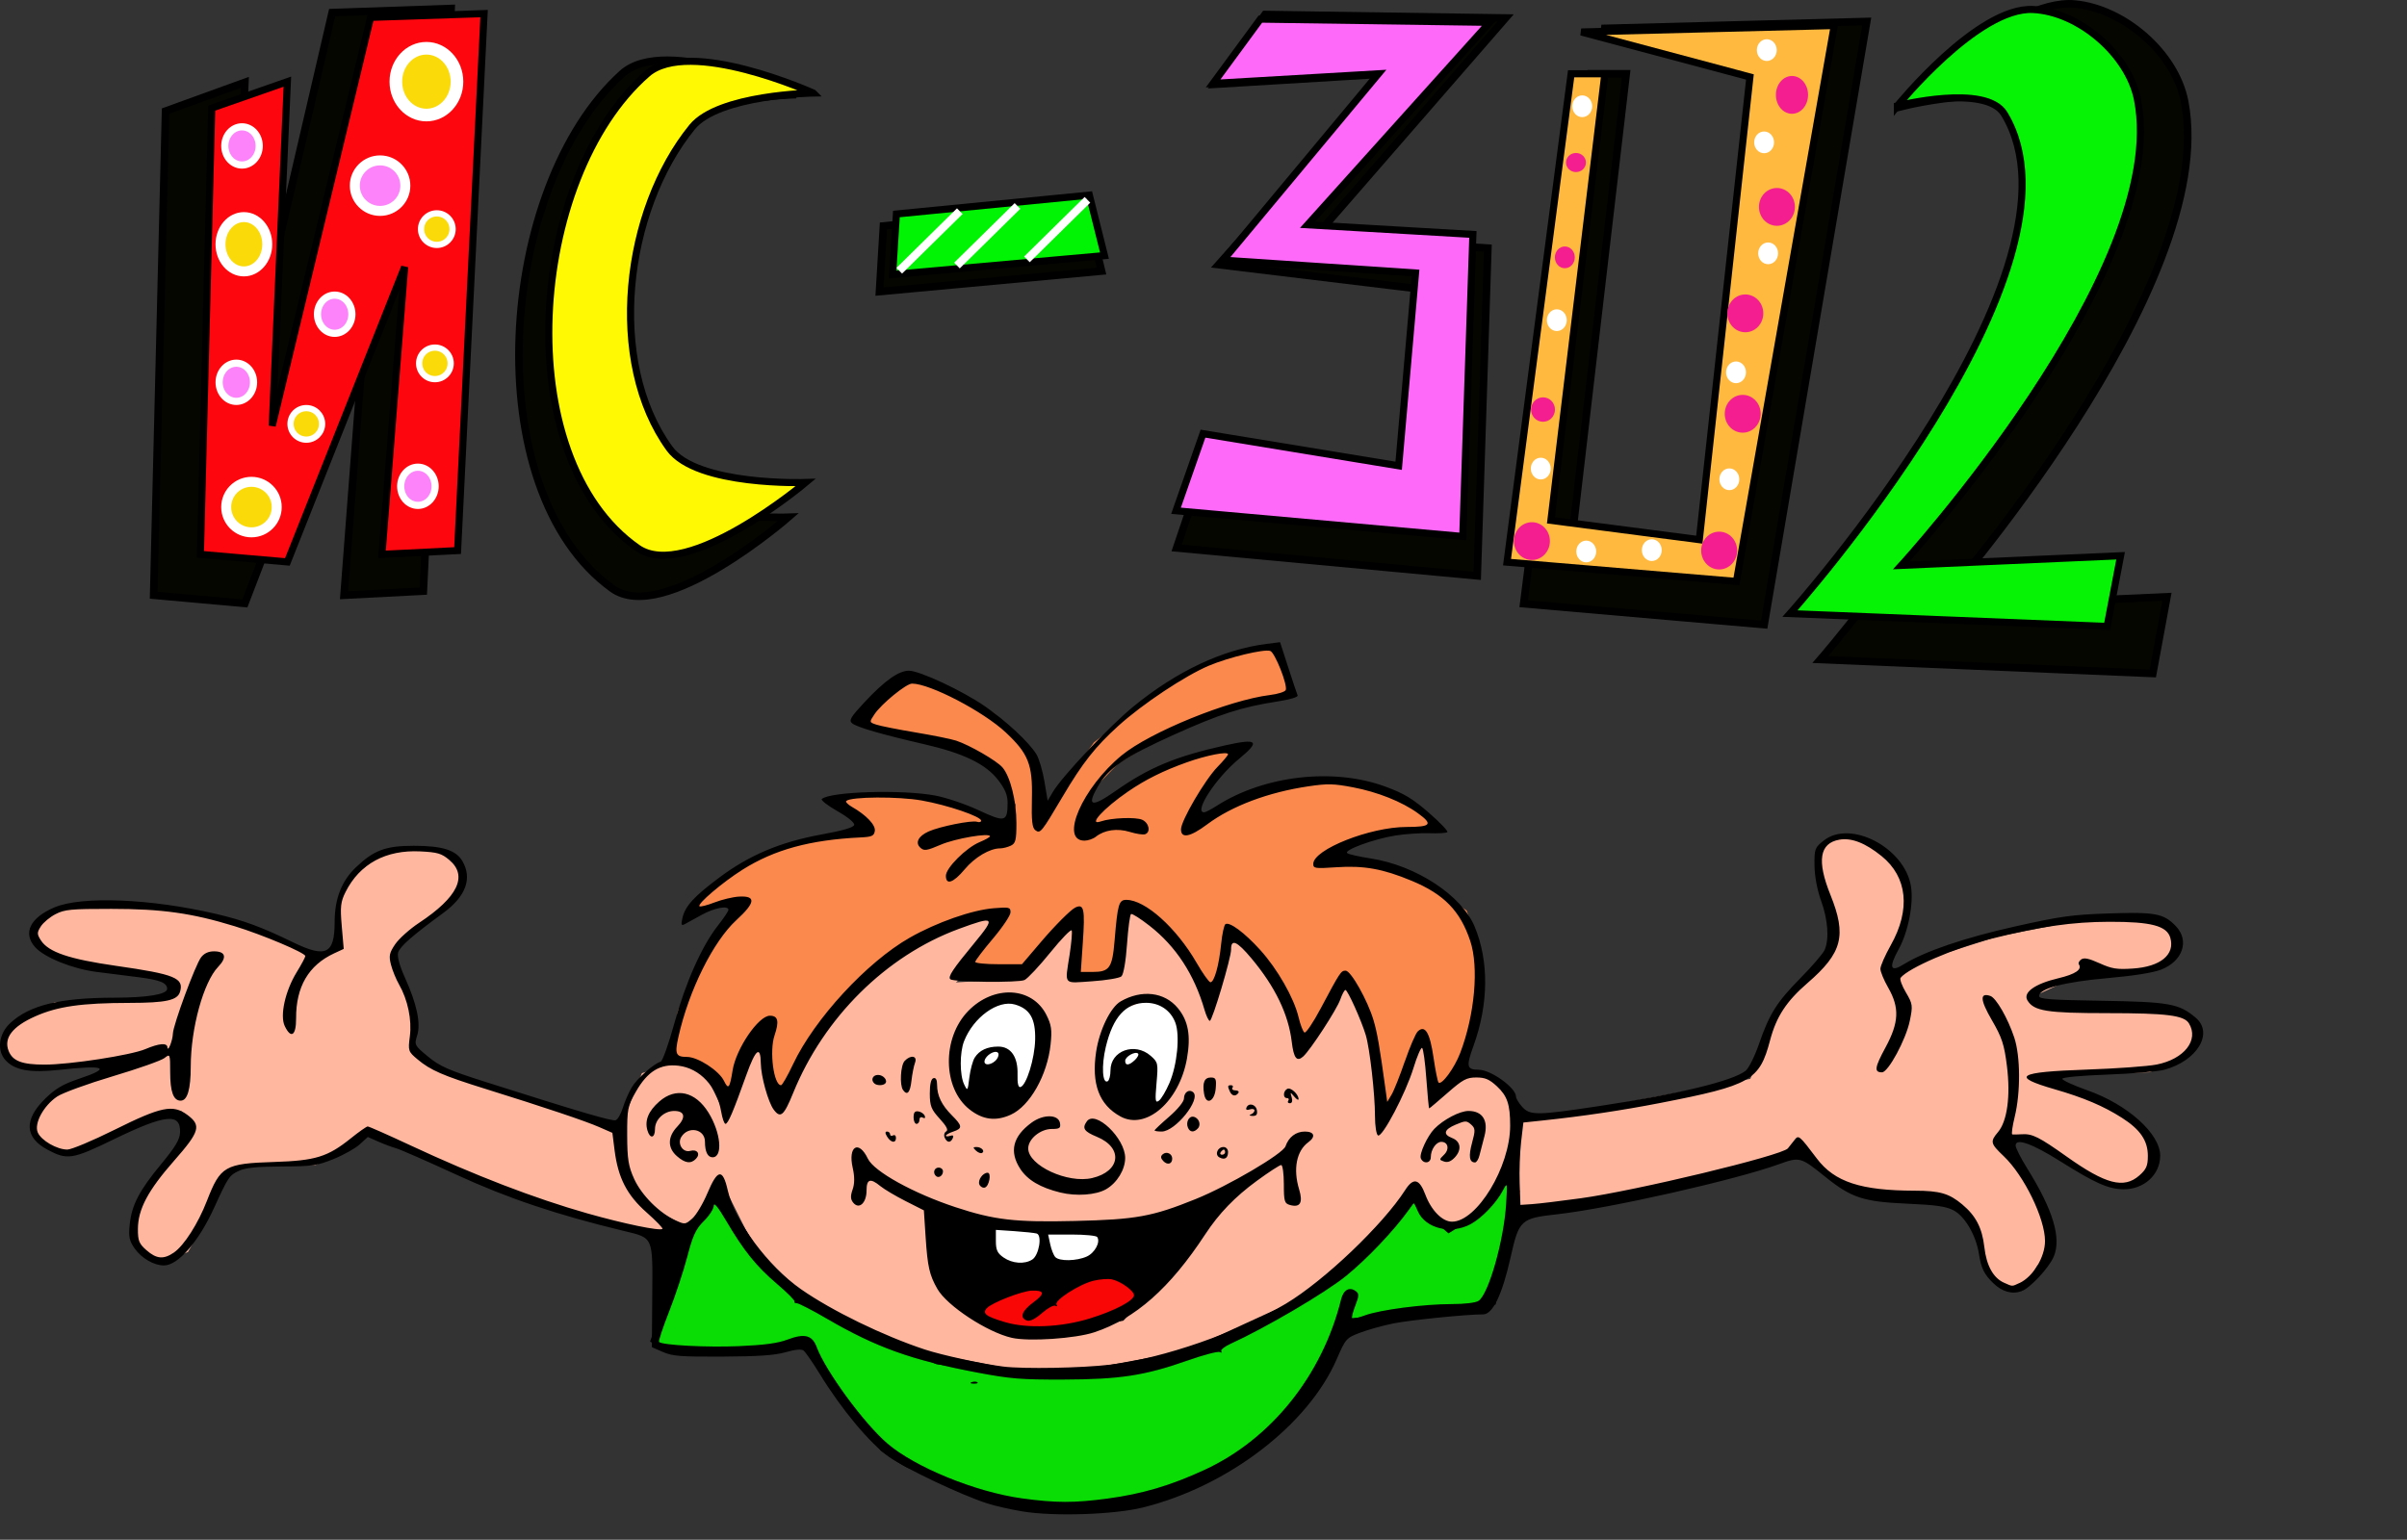 <?xml version="1.0" encoding="UTF-8" standalone="no"?>
<!-- Created with Inkscape (http://www.inkscape.org/) -->

<svg
   xmlns:dc="http://purl.org/dc/elements/1.1/"
   xmlns:cc="http://creativecommons.org/ns#"
   xmlns:rdf="http://www.w3.org/1999/02/22-rdf-syntax-ns#"
   xmlns:svg="http://www.w3.org/2000/svg"
   xmlns="http://www.w3.org/2000/svg"
   xmlns:sodipodi="http://sodipodi.sourceforge.net/DTD/sodipodi-0.dtd"
   xmlns:inkscape="http://www.inkscape.org/namespaces/inkscape"
   width="170.066mm"
   height="108.824mm"
   viewBox="0 0 170.066 108.824"
   version="1.1"
   id="svg8"
   inkscape:version="0.92.1 r15371"
   sodipodi:docname="logo.svg">
  <rect x="0" y="0" width="170.066" height="108.824" fill="#333333" stroke="none"/>
  <defs
     id="defs2" />
  <sodipodi:namedview
     id="base"
     pagecolor="#ffffff"
     bordercolor="#666666"
     borderopacity="1.0"
     inkscape:pageopacity="0.0"
     inkscape:pageshadow="2"
     inkscape:zoom="0.7"
     inkscape:cx="327.21235"
     inkscape:cy="85.558955"
     inkscape:document-units="mm"
     inkscape:current-layer="layer1"
     showgrid="false"
     inkscape:snap-global="false"
     inkscape:window-width="1536"
     inkscape:window-height="793"
     inkscape:window-x="-8"
     inkscape:window-y="-8"
     inkscape:window-maximized="1"
     fit-margin-top="0"
     fit-margin-left="0"
     fit-margin-right="0"
     fit-margin-bottom="0" />
  <g
     inkscape:label="Layer 1"
     inkscape:groupmode="layer"
     id="layer1"
     transform="translate(-25.13,-95.588)">
    <g
       id="g4983">
      <path
         inkscape:connector-curvature="0"
         id="path4509-6"
         d="m 36.827,103.438 -0.841,34.219 6.445,0.58 8.687,-22.62 -1.681,22.04 5.605,-0.29 1.962,-41.179 -8.407,0.29 -7.286,31.319 1.121,-26.39 z"
         style="fill:#050600;fill-opacity:1;stroke:#000000;stroke-width:0.534;stroke-linecap:butt;stroke-linejoin:miter;stroke-miterlimit:4;stroke-dasharray:none;stroke-opacity:1" />
      <path
         sodipodi:nodetypes="caacaac"
         inkscape:connector-curvature="0"
         id="path4511-9"
         d="m 81.383,102.278 c 0,0 -9.187,-4.287 -12.296,-1.479 -8.83,7.975 -10.316,29.438 -0.705,36.378 3.651,2.636 12.44,-5.029 12.44,-5.029 0,0 -8.053,0.293 -10.088,-2.61 -4.674,-6.667 -3.346,-18.263 1.681,-24.65 1.961,-2.491 8.967,-2.61 8.967,-2.61 z"
         style="fill:#050600;fill-opacity:1;stroke:#000000;stroke-width:0.534;stroke-linecap:butt;stroke-linejoin:miter;stroke-miterlimit:4;stroke-dasharray:none;stroke-opacity:1" />
      <path
         inkscape:connector-curvature="0"
         id="path4513-7"
         d="m 87.549,111.558 -0.28,4.64 15.693,-1.45 -1.121,-4.64 z"
         style="fill:#050600;fill-opacity:1;stroke:#000000;stroke-width:0.534;stroke-linecap:butt;stroke-linejoin:miter;stroke-miterlimit:4;stroke-dasharray:none;stroke-opacity:1" />
      <path
         sodipodi:nodetypes="ccccccccccccc"
         inkscape:connector-curvature="0"
         id="path4515-7"
         d="m 114.51,96.614 16.994,0.246 -13.495,15.524 12.246,0.739 -0.75,23.163 -21.242,-1.971 1.999,-5.914 14.495,2.464 1.25,-14.785 -14.779,-1.787 12.03,-13.49 -12.246,0.739 z"
         style="fill:#050600;fill-opacity:1;stroke:#000000;stroke-width:0.534;stroke-linecap:butt;stroke-linejoin:miter;stroke-miterlimit:4;stroke-dasharray:none;stroke-opacity:1" />
      <path
         inkscape:connector-curvature="0"
         id="path4517-8"
         d="m 138.282,97.599 18.743,-0.493 -7.247,42.63 -16.994,-1.478 4.748,-37.455 h 2.499 l -3.999,34.252 10.996,1.478 3.749,-35.484 z"
         style="fill:#050600;fill-opacity:1;stroke:#000000;stroke-width:0.534;stroke-linecap:butt;stroke-linejoin:miter;stroke-miterlimit:4;stroke-dasharray:none;stroke-opacity:1" />
      <path
         sodipodi:nodetypes="caaccccac"
         inkscape:connector-curvature="0"
         id="path4519-0"
         d="m 159.696,103.065 c 0,0 7.389,-7.632 12.044,-7.19 3.443,0.327 7.085,3.441 7.747,6.9 2.508,13.097 -17.494,35.73 -17.494,35.73 l 16.244,-0.739 -1,5.421 -23.492,-0.986 c 0,0 23.077,-26.517 15.875,-38.318 -1.729,-2.833 -9.925,-0.817 -9.925,-0.817 z"
         style="fill:#050600;fill-opacity:1;stroke:#000000;stroke-width:0.534;stroke-linecap:butt;stroke-linejoin:miter;stroke-miterlimit:4;stroke-dasharray:none;stroke-opacity:1" />
      <path
         inkscape:connector-curvature="0"
         id="path4509"
         d="m 40.09,103.23 -0.802,31.538 6.147,0.535 8.285,-20.847 -1.604,20.312 5.345,-0.267 1.871,-37.952 -8.018,0.267 -6.949,28.865 1.069,-24.322 z"
         style="fill:#fd060d;fill-opacity:1;stroke:#000000;stroke-width:0.501;stroke-linecap:butt;stroke-linejoin:miter;stroke-miterlimit:4;stroke-dasharray:none;stroke-opacity:1" />
      <path
         sodipodi:nodetypes="caacaac"
         inkscape:connector-curvature="0"
         id="path4511"
         d="m 82.586,102.161 c 0,0 -8.762,-3.951 -11.727,-1.363 -8.422,7.35 -9.839,27.131 -0.672,33.527 3.482,2.43 11.865,-4.635 11.865,-4.635 0,0 -7.68,0.27 -9.622,-2.405 -4.458,-6.145 -3.191,-16.832 1.604,-22.718 1.87,-2.296 8.553,-2.405 8.553,-2.405 z"
         style="fill:#fff903;fill-opacity:1;stroke:#000000;stroke-width:0.501;stroke-linecap:butt;stroke-linejoin:miter;stroke-miterlimit:4;stroke-dasharray:none;stroke-opacity:1" />
      <path
         inkscape:connector-curvature="0"
         id="path4513"
         d="m 88.466,110.713 -0.267,4.276 14.967,-1.336 -1.069,-4.276 z"
         style="fill:#01f404;fill-opacity:1;stroke:#000000;stroke-width:0.501;stroke-linecap:butt;stroke-linejoin:miter;stroke-miterlimit:4;stroke-dasharray:none;stroke-opacity:1" />
      <path
         inkscape:connector-curvature="0"
         id="path4515"
         d="m 114.18,96.94 16.208,0.227 -12.871,14.308 11.679,0.681 -0.715,21.348 -20.26,-1.817 1.907,-5.45 13.824,2.271 1.192,-13.626 -13.586,-0.908 10.964,-13.172 -11.679,0.681 z"
         style="fill:#fe69f9;fill-opacity:1;stroke:#000000;stroke-width:0.501;stroke-linecap:butt;stroke-linejoin:miter;stroke-miterlimit:4;stroke-dasharray:none;stroke-opacity:1" />
      <path
         inkscape:connector-curvature="0"
         id="path4517"
         d="m 136.853,97.848 17.876,-0.454 -6.912,39.289 -16.208,-1.363 4.529,-34.52 h 2.384 l -3.814,31.567 10.487,1.363 3.575,-32.703 z"
         style="fill:#ffb93f;fill-opacity:1;stroke:#000000;stroke-width:0.501;stroke-linecap:butt;stroke-linejoin:miter;stroke-miterlimit:4;stroke-dasharray:none;stroke-opacity:1" />
      <path
         sodipodi:nodetypes="caaccccac"
         inkscape:connector-curvature="0"
         id="path4519"
         d="m 159.188,103.07 c 0,0 5.662,-6.992 9.575,-6.812 3.246,0.15 6.757,3.171 7.389,6.359 2.392,12.071 -16.685,32.93 -16.685,32.93 l 15.493,-0.681 -0.953,4.996 -22.405,-0.908 c 0,0 21.784,-24.365 15.14,-35.316 -1.31,-2.159 -7.554,-0.569 -7.554,-0.569 z"
         style="fill:#07f306;fill-opacity:1;stroke:#000000;stroke-width:0.501;stroke-linecap:butt;stroke-linejoin:miter;stroke-miterlimit:4;stroke-dasharray:none;stroke-opacity:1" />
      <ellipse
         ry="1.785"
         rx="1.785"
         cy="131.427"
         cx="42.897"
         id="path4559"
         style="opacity:1;fill:#fada09;fill-opacity:1;stroke:#ffffff;stroke-width:0.706;stroke-miterlimit:4;stroke-dasharray:none;stroke-dashoffset:0;stroke-opacity:1;paint-order:fill markers stroke" />
      <ellipse
         ry="1.785"
         rx="1.785"
         cy="108.709"
         cx="51.984"
         id="path4559-0"
         style="opacity:1;fill:#fc83f9;fill-opacity:1;stroke:#ffffff;stroke-width:0.706;stroke-miterlimit:4;stroke-dasharray:none;stroke-dashoffset:0;stroke-opacity:1;paint-order:fill markers stroke" />
      <ellipse
         ry="1.35"
         rx="1.216"
         cy="105.902"
         cx="42.229"
         id="path4559-0-1"
         style="opacity:1;fill:#fc83f9;fill-opacity:1;stroke:#ffffff;stroke-width:0.507;stroke-miterlimit:4;stroke-dasharray:none;stroke-dashoffset:0;stroke-opacity:1;paint-order:fill markers stroke" />
      <ellipse
         ry="2.36"
         rx="2.159"
         cy="101.359"
         cx="55.258"
         id="path4559-6"
         style="opacity:1;fill:#fada09;fill-opacity:1;stroke:#ffffff;stroke-width:0.893;stroke-miterlimit:4;stroke-dasharray:none;stroke-dashoffset:0;stroke-opacity:1;paint-order:fill markers stroke" />
      <ellipse
         ry="1.115"
         rx="1.115"
         cy="111.782"
         cx="55.993"
         id="path4559-9"
         style="opacity:1;fill:#fada09;fill-opacity:1;stroke:#ffffff;stroke-width:0.441;stroke-miterlimit:4;stroke-dasharray:none;stroke-dashoffset:0;stroke-opacity:1;paint-order:fill markers stroke" />
      <ellipse
         ry="1.919"
         rx="1.652"
         cy="112.851"
         cx="42.362"
         id="path4559-60"
         style="opacity:1;fill:#fada09;fill-opacity:1;stroke:#ffffff;stroke-width:0.704;stroke-miterlimit:4;stroke-dasharray:none;stroke-dashoffset:0;stroke-opacity:1;paint-order:fill markers stroke" />
      <ellipse
         ry="1.35"
         rx="1.216"
         cy="122.607"
         cx="41.828"
         id="path4559-0-1-8"
         style="opacity:1;fill:#fc83f9;fill-opacity:1;stroke:#ffffff;stroke-width:0.507;stroke-miterlimit:4;stroke-dasharray:none;stroke-dashoffset:0;stroke-opacity:1;paint-order:fill markers stroke" />
      <ellipse
         ry="1.35"
         rx="1.216"
         cy="117.796"
         cx="48.777"
         id="path4559-0-1-9"
         style="opacity:1;fill:#fc83f9;fill-opacity:1;stroke:#ffffff;stroke-width:0.507;stroke-miterlimit:4;stroke-dasharray:none;stroke-dashoffset:0;stroke-opacity:1;paint-order:fill markers stroke" />
      <ellipse
         ry="1.35"
         rx="1.216"
         cy="129.957"
         cx="54.657"
         id="path4559-0-1-1"
         style="opacity:1;fill:#fc83f9;fill-opacity:1;stroke:#ffffff;stroke-width:0.507;stroke-miterlimit:4;stroke-dasharray:none;stroke-dashoffset:0;stroke-opacity:1;paint-order:fill markers stroke" />
      <ellipse
         ry="1.115"
         rx="1.115"
         cy="121.27"
         cx="55.859"
         id="path4559-9-1"
         style="opacity:1;fill:#fada09;fill-opacity:1;stroke:#ffffff;stroke-width:0.441;stroke-miterlimit:4;stroke-dasharray:none;stroke-dashoffset:0;stroke-opacity:1;paint-order:fill markers stroke" />
      <ellipse
         ry="1.115"
         rx="1.115"
         cy="125.547"
         cx="46.772"
         id="path4559-9-8"
         style="opacity:1;fill:#fada09;fill-opacity:1;stroke:#ffffff;stroke-width:0.441;stroke-miterlimit:4;stroke-dasharray:none;stroke-dashoffset:0;stroke-opacity:1;paint-order:fill markers stroke" />
      <path
         inkscape:connector-curvature="0"
         id="path4672"
         d="m 88.667,114.722 4.276,-4.209"
         style="fill:none;stroke:#ffffff;stroke-width:0.565;stroke-linecap:butt;stroke-linejoin:miter;stroke-miterlimit:4;stroke-dasharray:none;stroke-opacity:1" />
      <path
         inkscape:connector-curvature="0"
         id="path4672-2"
         d="m 92.743,114.355 4.276,-4.209"
         style="fill:none;stroke:#ffffff;stroke-width:0.565;stroke-linecap:butt;stroke-linejoin:miter;stroke-miterlimit:4;stroke-dasharray:none;stroke-opacity:1" />
      <path
         inkscape:connector-curvature="0"
         id="path4672-7"
         d="m 97.687,113.92 4.276,-4.209"
         style="fill:none;stroke:#ffffff;stroke-width:0.565;stroke-linecap:butt;stroke-linejoin:miter;stroke-miterlimit:4;stroke-dasharray:none;stroke-opacity:1" />
      <ellipse
         ry="1.336"
         rx="1.136"
         cy="102.294"
         cx="151.742"
         id="path4701"
         style="opacity:1;fill:#f51e90;fill-opacity:1;stroke:none;stroke-width:0.601;stroke-miterlimit:4;stroke-dasharray:none;stroke-dashoffset:0;stroke-opacity:1;paint-order:fill markers stroke" />
      <ellipse
         ry="1.336"
         rx="1.27"
         cy="110.211"
         cx="150.678"
         id="path4701-4"
         style="opacity:1;fill:#f51e90;fill-opacity:1;stroke:none;stroke-width:0.636;stroke-miterlimit:4;stroke-dasharray:none;stroke-dashoffset:0;stroke-opacity:1;paint-order:fill markers stroke" />
      <ellipse
         ry="1.336"
         rx="1.27"
         cy="134.5"
         cx="146.597"
         id="path4701-4-9"
         style="opacity:1;fill:#f51e90;fill-opacity:1;stroke:none;stroke-width:0.636;stroke-miterlimit:4;stroke-dasharray:none;stroke-dashoffset:0;stroke-opacity:1;paint-order:fill markers stroke" />
      <ellipse
         ry="1.336"
         rx="1.27"
         cy="117.735"
         cx="148.445"
         id="path4701-4-96"
         style="opacity:1;fill:#f51e90;fill-opacity:1;stroke:none;stroke-width:0.636;stroke-miterlimit:4;stroke-dasharray:none;stroke-dashoffset:0;stroke-opacity:1;paint-order:fill markers stroke" />
      <ellipse
         ry="1.336"
         rx="1.27"
         cy="133.832"
         cx="133.367"
         id="path4701-4-94"
         style="opacity:1;fill:#f51e90;fill-opacity:1;stroke:none;stroke-width:0.636;stroke-miterlimit:4;stroke-dasharray:none;stroke-dashoffset:0;stroke-opacity:1;paint-order:fill markers stroke" />
      <ellipse
         ry="0.864"
         rx="0.844"
         cy="124.534"
         cx="134.152"
         id="path4701-4-8"
         style="opacity:1;fill:#f51e90;fill-opacity:1;stroke:none;stroke-width:0.417;stroke-miterlimit:4;stroke-dasharray:none;stroke-dashoffset:0;stroke-opacity:1;paint-order:fill markers stroke" />
      <ellipse
         ry="0.675"
         rx="0.703"
         cy="107.075"
         cx="136.48"
         id="path4701-4-7"
         style="opacity:1;fill:#f51e90;fill-opacity:1;stroke:none;stroke-width:0.336;stroke-miterlimit:4;stroke-dasharray:none;stroke-dashoffset:0;stroke-opacity:1;paint-order:fill markers stroke" />
      <ellipse
         ry="0.769"
         rx="0.703"
         cy="113.776"
         cx="135.693"
         id="path4701-4-5"
         style="opacity:1;fill:#f51e90;fill-opacity:1;stroke:none;stroke-width:0.359;stroke-miterlimit:4;stroke-dasharray:none;stroke-dashoffset:0;stroke-opacity:1;paint-order:fill markers stroke" />
      <ellipse
         ry="1.336"
         rx="1.27"
         cy="124.832"
         cx="148.261"
         id="path4701-4-85"
         style="opacity:1;fill:#f51e90;fill-opacity:1;stroke:none;stroke-width:0.636;stroke-miterlimit:4;stroke-dasharray:none;stroke-dashoffset:0;stroke-opacity:1;paint-order:fill markers stroke" />
      <ellipse
         ry="0.769"
         rx="0.703"
         cy="118.217"
         cx="135.126"
         id="path4701-4-5-8"
         style="opacity:1;fill:#ffffff;fill-opacity:1;stroke:none;stroke-width:0.359;stroke-miterlimit:4;stroke-dasharray:none;stroke-dashoffset:0;stroke-opacity:1;paint-order:fill markers stroke" />
      <ellipse
         ry="0.769"
         rx="0.703"
         cy="103.098"
         cx="136.922"
         id="path4701-4-5-8-0"
         style="opacity:1;fill:#ffffff;fill-opacity:1;stroke:none;stroke-width:0.359;stroke-miterlimit:4;stroke-dasharray:none;stroke-dashoffset:0;stroke-opacity:1;paint-order:fill markers stroke" />
      <ellipse
         ry="0.769"
         rx="0.703"
         cy="99.129"
         cx="149.962"
         id="path4701-4-5-8-6"
         style="opacity:1;fill:#ffffff;fill-opacity:1;stroke:none;stroke-width:0.359;stroke-miterlimit:4;stroke-dasharray:none;stroke-dashoffset:0;stroke-opacity:1;paint-order:fill markers stroke" />
      <ellipse
         ry="0.769"
         rx="0.703"
         cy="105.65"
         cx="149.773"
         id="path4701-4-5-8-8"
         style="opacity:1;fill:#ffffff;fill-opacity:1;stroke:none;stroke-width:0.359;stroke-miterlimit:4;stroke-dasharray:none;stroke-dashoffset:0;stroke-opacity:1;paint-order:fill markers stroke" />
      <ellipse
         ry="0.769"
         rx="0.703"
         cy="113.493"
         cx="150.057"
         id="path4701-4-5-8-1"
         style="opacity:1;fill:#ffffff;fill-opacity:1;stroke:none;stroke-width:0.359;stroke-miterlimit:4;stroke-dasharray:none;stroke-dashoffset:0;stroke-opacity:1;paint-order:fill markers stroke" />
      <ellipse
         ry="0.769"
         rx="0.703"
         cy="121.903"
         cx="147.789"
         id="path4701-4-5-8-7"
         style="opacity:1;fill:#ffffff;fill-opacity:1;stroke:none;stroke-width:0.359;stroke-miterlimit:4;stroke-dasharray:none;stroke-dashoffset:0;stroke-opacity:1;paint-order:fill markers stroke" />
      <ellipse
         ry="0.769"
         rx="0.703"
         cy="129.462"
         cx="147.316"
         id="path4701-4-5-8-79"
         style="opacity:1;fill:#ffffff;fill-opacity:1;stroke:none;stroke-width:0.359;stroke-miterlimit:4;stroke-dasharray:none;stroke-dashoffset:0;stroke-opacity:1;paint-order:fill markers stroke" />
      <ellipse
         ry="0.769"
         rx="0.703"
         cy="134.565"
         cx="137.205"
         id="path4701-4-5-8-65"
         style="opacity:1;fill:#ffffff;fill-opacity:1;stroke:none;stroke-width:0.359;stroke-miterlimit:4;stroke-dasharray:none;stroke-dashoffset:0;stroke-opacity:1;paint-order:fill markers stroke" />
      <ellipse
         ry="0.769"
         rx="0.703"
         cy="134.47"
         cx="141.836"
         id="path4701-4-5-8-12"
         style="opacity:1;fill:#ffffff;fill-opacity:1;stroke:none;stroke-width:0.359;stroke-miterlimit:4;stroke-dasharray:none;stroke-dashoffset:0;stroke-opacity:1;paint-order:fill markers stroke" />
      <ellipse
         ry="0.769"
         rx="0.703"
         cy="128.706"
         cx="133.993"
         id="path4701-4-5-8-794"
         style="opacity:1;fill:#ffffff;fill-opacity:1;stroke:none;stroke-width:0.359;stroke-miterlimit:4;stroke-dasharray:none;stroke-dashoffset:0;stroke-opacity:1;paint-order:fill markers stroke" />
    </g>
    <g
       id="g4936"
       transform="translate(3.402,-5.292)">
      <path
         sodipodi:nodetypes="ccccccccccccccccccccccccccccccccccccccccccccccccccccccccccccccccccccc"
         inkscape:connector-curvature="0"
         id="path4900"
         d="m 65.414,180.738 -12.161,-3.875 -2.339,-1.67 0.067,-1.804 -0.067,-1.67 -1.002,-2.005 -0.134,-1.67 1.403,-1.67 2.138,-1.403 1.069,-1.537 -0.134,-1.737 -2.105,-0.835 -2.372,0.1 -1.47,0.535 -1.938,1.604 -0.802,2.071 0.2,2.74 -1.604,0.668 -5.546,-2.472 -5.746,-1.27 -4.677,-0.2 -3.608,1.002 -0.468,1.136 0.802,1.403 2.272,0.869 2.94,0.401 2.873,0.334 1.002,0.401 -0.2,1.27 -3.742,0.2 -4.477,0.067 -2.673,1.27 -0.869,1.002 0.067,1.604 1.27,0.601 2.673,0.134 5.279,-0.601 -4.61,2.005 -1.47,0.668 -1.002,1.27 -0.2,1.136 0.935,1.069 1.47,0.535 1.47,-0.601 3.14,-1.136 1.938,-0.935 1.537,-0.334 0.535,1.002 -0.468,1.203 -1.136,1.403 -1.938,2.94 -0.468,1.871 0.601,1.604 1.47,0.735 1.871,-0.802 1.203,-2.138 1.336,-3.007 0.601,-0.535 1.203,-0.334 2.005,-0.2 2.673,0.067 2.539,-1.27 1.203,-1.069 6.014,2.539 8.152,3.207 7.083,1.737 -0.067,-0.869 -3.207,-3.675 z"
         style="fill:#ffb79f;fill-opacity:1;stroke:none;stroke-width:0.265px;stroke-linecap:butt;stroke-linejoin:miter;stroke-opacity:1" />
      <path
         inkscape:connector-curvature="0"
         id="path4883"
         d="m 129.225,180.203 16.17,-3.074 1.449,-3.397 1.228,-2.599 2.079,-2.173 1.039,-1.654 -0.283,-2.315 -0.614,-2.504 0.095,-1.795 c 0,0 0.85,-0.614 1.087,-0.614 0.236,0 1.417,0.047 1.417,0.047 l 2.126,0.945 1.276,1.512 0.378,2.221 -0.567,2.173 -1.039,2.268 0.283,0.709 3.071,-1.465 4.441,-1.417 6.898,-1.37 4.441,0.236 1.37,1.276 -0.142,1.276 -0.992,0.85 -3.544,0.52 -3.402,0.472 -2.221,1.039 0.803,0.614 3.166,-0.047 5.575,0.331 2.221,0.803 c 0,0 0.142,0.992 0,1.181 -0.142,0.189 -1.039,1.512 -1.039,1.512 l -2.41,0.898 -7.512,0.236 2.929,1.37 3.544,1.748 1.748,2.362 -0.756,1.606 -1.417,0.756 c 0,0 -1.465,-0.047 -1.748,-0.236 -0.283,-0.189 -3.685,-2.315 -3.685,-2.315 l -2.41,-0.898 -1.228,0.236 1.181,1.701 1.748,2.646 0.567,2.173 0.095,1.276 -0.992,1.039 -1.039,1.748 -1.748,-0.472 c 0,0 -0.992,-0.803 -0.992,-1.417 0,-0.614 -0.709,-3.071 -0.709,-3.071 l -1.323,-1.276 -4.347,-0.52 -2.74,-0.236 -1.276,-0.803 -2.551,-2.268 -4.205,1.417 -8.504,2.032 -7.371,1.323 c 0,0 -0.417,-5.674 0.382,-6.617 z"
         style="fill:#ffb79f;fill-opacity:1;stroke:none;stroke-width:0.265px;stroke-linecap:butt;stroke-linejoin:miter;stroke-opacity:1" />
      <path
         sodipodi:nodetypes="ccccccccccccccccccccccccccccccccccccascc"
         inkscape:connector-curvature="0"
         id="path4879"
         d="m 72.831,179.401 -1.604,-3.341 h -2.138 l -2.005,0.668 -1.604,4.009 0.401,2.806 1.336,2.405 3.207,1.737 0.935,-0.668 1.47,-2.405 3.074,6.147 8.686,5.212 11.76,2.272 12.695,-2.405 7.35,-4.276 5.345,-6.414 0.802,1.737 1.871,0.668 2.806,-1.203 1.403,-4.276 v -3.608 l -2.205,-1.871 -2.405,1.069 -1.203,1.47 -0.401,-5.078 -3.208,6.193 c -0.664,-3.72 0.004,-6.777 -2.271,-10.336 l -3.341,5.078 c -0.351,-3.898 -2.455,-6.218 -4.544,-8.553 l -2.673,2.405 -4.811,-3.742 -0.668,4.544 -3.341,0.401 0.401,-4.677 -4.143,4.677 -4.544,0.267 c 0,0 5.021,-4.019 3.408,-5.412 -5.261,-4.542 -14.506,6.074 -15.836,13.564 -0.501,2.822 -1.053,-5.557 -1.203,-5.212 z"
         style="fill:#ffb79f;fill-opacity:1;stroke:none;stroke-width:0.265px;stroke-linecap:butt;stroke-linejoin:miter;stroke-opacity:1" />
      <path
         inkscape:connector-curvature="0"
         id="path4904"
         d="m 100.494,172.41 -0.85,1.937 -0.378,2.788 0.992,1.701 1.843,0.85 1.559,-0.425 1.181,-1.701 0.614,-2.835 -0.236,-1.606 -1.937,-1.748 z"
         style="fill:#ffffff;fill-opacity:1;stroke:none;stroke-width:0.265px;stroke-linecap:butt;stroke-linejoin:miter;stroke-opacity:1" />
      <path
         inkscape:connector-curvature="0"
         id="path4902"
         d="m 70.693,187.553 -2.873,8.085 1.203,0.668 c 0,0 3.875,0 4.143,0 0.267,0 3.809,0 3.809,0 l 1.336,-0.802 1.336,1.804 2.138,3.14 2.272,2.873 c 0,0 1.604,1.136 1.938,1.203 0.334,0.067 4.143,1.871 4.143,1.871 l 4.878,1.069 6.348,-0.267 7.083,-2.539 4.343,-3.207 2.873,-4.878 0.869,-2.339 4.878,-0.401 5.88,-0.869 1.67,-7.884 -0.401,-1.804 -2.071,3.14 -2.405,1.47 -2.405,-2.071 v -0.802 l -7.149,7.35 c 0,0 -8.619,3.942 -8.887,4.076 -0.267,0.134 -9.354,1.737 -9.354,1.737 l -8.352,-1.002 -8.619,-3.875 -3.074,-2.339 -3.608,-5.746 z"
         style="fill:#09dd05;fill-opacity:1;stroke:#000000;stroke-width:0.265px;stroke-linecap:butt;stroke-linejoin:miter;stroke-opacity:1" />
      <path
         inkscape:connector-curvature="0"
         id="path4881"
         d="m 73.098,179.335 c 0.2,-0.334 2.74,-5.947 2.74,-5.947 l 0.735,5.679 5.212,-8.085 3.809,-2.94 4.878,-2.205 1.938,-0.267 -2.806,4.143 4.076,0.067 4.143,-4.477 -0.2,4.544 3.207,-0.267 0.668,-4.744 3.341,2.405 2.405,3.875 -0.2,1.002 1.67,-5.479 2.673,2.606 1.537,2.806 0.802,3.007 3.074,-4.811 1.804,2.94 0.802,5.412 0.067,1.604 2.74,-5.746 0.802,2.472 -0.134,1.537 2.339,-1.871 1.136,-5.279 v -3.274 l -1.002,-2.806 -3.207,-2.205 -2.205,-1.002 -2.339,-0.267 -2.673,-0.134 2.205,-1.203 3.809,-0.869 h 2.539 l -1.604,-1.871 -2.673,-1.136 -2.94,-0.468 -1.67,0.134 -2.205,0.2 -2.94,0.802 -2.405,1.203 -1.537,0.869 2.005,-3.408 2.205,-2.539 -4.143,1.069 -1.737,0.869 -2.673,1.203 -2.405,1.737 -0.134,0.067 0.267,-1.537 1.871,-1.938 3.341,-2.005 3.541,-1.67 4.41,-1.002 1.069,-0.334 -1.203,-3.207 -1.537,0.067 -4.276,1.47 -2.272,1.336 -1.403,1.27 -3.408,2.606 -3.408,4.744 -0.535,0.735 0.2,-3.474 -1.136,-1.938 -2.205,-2.138 -2.539,-1.336 -2.472,-1.069 -1.336,-0.067 -2.272,1.938 -0.935,1.47 5.479,1.136 3.408,1.136 1.336,1.136 0.869,2.138 -0.267,1.27 -1.069,0.134 c 0,0 -1.67,-1.002 -2.005,-1.136 -0.334,-0.134 -5.279,-1.069 -5.279,-1.069 l -4.076,0.334 1.604,1.336 0.401,0.935 -6.281,1.27 -4.878,2.94 -1.27,1.871 2.539,-0.869 1.403,0.134 -2.806,3.408 -1.871,4.009 -0.668,3.675 h 1.47 l 1.737,1.136 z"
         style="fill:#fb884c;fill-opacity:1;stroke:none;stroke-width:0.265px;stroke-linecap:butt;stroke-linejoin:miter;stroke-opacity:1" />
      <path
         inkscape:connector-curvature="0"
         id="path4904-6"
         d="m 90.609,172.341 -0.85,1.937 -0.378,2.788 0.992,1.701 1.843,0.85 1.559,-0.425 1.181,-1.701 0.614,-2.835 -0.236,-1.606 -1.937,-1.748 z"
         style="fill:#ffffff;fill-opacity:1;stroke:none;stroke-width:0.265px;stroke-linecap:butt;stroke-linejoin:miter;stroke-opacity:1" />
      <path
         inkscape:connector-curvature="0"
         id="path4921"
         d="m 90.805,187.286 0.935,3.274 h 10.223 l -1.136,-2.94 z"
         style="fill:#ffffff;fill-opacity:1;stroke:#000000;stroke-width:0.265px;stroke-linecap:butt;stroke-linejoin:miter;stroke-opacity:1" />
      <path
         inkscape:connector-curvature="0"
         id="path4923"
         d="m 95.983,195.103 5.045,-1.002 2.305,-2.372 -1.871,-1.27 -10.357,1.069 c 0,0 -0.935,1.069 -0.869,1.203 0.067,0.134 0.702,1.37 0.702,1.37 l 2.572,1.169 z"
         style="fill:#f90606;fill-opacity:1;stroke:#000000;stroke-width:0.265px;stroke-linecap:butt;stroke-linejoin:miter;stroke-opacity:1" />
      <path
         inkscape:connector-curvature="0"
         id="path4496"
         d="m 93.973,207.703 c -0.85,-0.141 -1.971,-0.396 -2.492,-0.566 -1.896,-0.619 -5.753,-2.448 -6.956,-3.3 -1.345,-0.951 -3.336,-3.339 -4.872,-5.843 -0.503,-0.821 -1.022,-1.57 -1.153,-1.665 -0.154,-0.112 -0.6,-0.07 -1.265,0.121 -0.764,0.219 -1.904,0.298 -4.453,0.311 -2.961,0.015 -3.533,-0.029 -4.211,-0.325 l -0.785,-0.342 0.027,-3.654 c 0.031,-4.21 0.102,-4.052 -2.046,-4.57 -4.696,-1.133 -8.185,-2.306 -11.796,-3.969 -2.067,-0.951 -3.982,-1.791 -4.257,-1.865 -0.275,-0.074 -0.837,-0.285 -1.249,-0.467 l -0.75,-0.331 -0.568,0.52 c -0.313,0.286 -1.143,0.753 -1.846,1.037 -1.161,0.47 -1.495,0.518 -3.665,0.529 -1.767,0.009 -2.552,0.087 -3.018,0.303 -0.686,0.317 -0.769,0.44 -1.753,2.597 -1.109,2.432 -2.555,4.094 -3.561,4.094 -0.698,0 -1.574,-0.508 -2.057,-1.193 -0.385,-0.546 -0.444,-0.832 -0.354,-1.708 0.142,-1.376 0.68,-2.402 2.248,-4.294 0.971,-1.172 1.291,-1.71 1.308,-2.203 0.05,-1.405 -1.032,-1.29 -4.717,0.5 -2.894,1.406 -3.254,1.461 -4.644,0.718 -1.634,-0.873 -1.684,-2.131 -0.145,-3.631 0.711,-0.693 1.251,-1.008 2.37,-1.383 2.336,-0.782 1.869,-0.99 -1.415,-0.629 -2.058,0.226 -3.14,0.028 -3.789,-0.693 -0.623,-0.692 -0.467,-1.866 0.349,-2.619 1.369,-1.264 3.505,-1.784 7.343,-1.789 2.344,-0.003 3.737,-0.235 3.737,-0.624 0,-0.426 -0.504,-0.631 -2.035,-0.825 -0.822,-0.104 -2.155,-0.273 -2.963,-0.375 -1.678,-0.212 -3.673,-1.016 -4.325,-1.743 -0.892,-0.994 -0.366,-2.084 1.359,-2.816 1.929,-0.818 6.812,-0.62 11.433,0.464 1.931,0.453 3.207,0.924 5.424,2.003 2.327,1.132 2.941,0.834 2.941,-1.431 0,-1.644 0.492,-2.908 1.51,-3.875 1.272,-1.209 2.096,-1.514 4.095,-1.514 1.992,0 2.963,0.304 3.414,1.068 0.725,1.229 0.257,2.507 -1.345,3.68 -2.18,1.595 -3.067,2.373 -3.189,2.798 -0.077,0.27 0.103,0.935 0.479,1.766 0.846,1.869 1.136,3.24 0.868,4.091 -0.211,0.669 -0.194,0.701 0.766,1.495 0.838,0.693 1.436,0.957 4.096,1.802 6.661,2.118 8.911,2.78 9.163,2.695 0.144,-0.049 0.37,-0.44 0.503,-0.87 0.132,-0.43 0.412,-1.077 0.622,-1.437 0.363,-0.624 1.553,-1.684 2.055,-1.83 0.13,-0.038 0.558,-1.239 0.952,-2.669 0.802,-2.913 1.948,-5.494 3.08,-6.936 0.416,-0.53 0.756,-1.036 0.756,-1.125 0,-0.329 -0.985,-0.146 -1.88,0.348 -0.508,0.281 -1.054,0.58 -1.215,0.665 -0.236,0.126 -0.266,0.043 -0.157,-0.434 0.193,-0.845 0.803,-1.516 2.598,-2.858 2.122,-1.587 4.318,-2.515 7.195,-3.042 1.563,-0.286 2.303,-0.502 2.343,-0.684 0.034,-0.156 -0.459,-0.56 -1.195,-0.977 -0.689,-0.391 -1.18,-0.776 -1.09,-0.855 0.599,-0.525 5.658,-0.679 7.999,-0.244 0.778,0.144 2.159,0.611 3.074,1.038 1.872,0.874 2.045,0.831 2.051,-0.513 0.002,-0.552 -0.177,-0.985 -0.672,-1.625 -0.872,-1.127 -2.434,-1.884 -5.208,-2.524 -3.042,-0.702 -4.768,-1.202 -5.103,-1.479 -0.249,-0.205 -0.115,-0.431 0.891,-1.51 1.405,-1.505 2.398,-2.209 3.116,-2.209 0.764,0 3.829,1.437 5.396,2.53 1.522,1.061 3.104,2.538 3.613,3.373 0.187,0.307 0.443,1.171 0.569,1.922 l 0.229,1.365 0.378,-0.637 c 0.647,-1.089 4.001,-4.648 5.664,-6.008 3.071,-2.513 6.33,-4.049 9.422,-4.439 l 0.956,-0.121 0.577,1.781 c 0.317,0.98 0.615,1.87 0.662,1.978 0.052,0.118 -0.518,0.291 -1.428,0.432 -2.529,0.392 -4.075,0.889 -7.303,2.345 -3.509,1.583 -4.64,2.359 -5.407,3.706 -0.779,1.371 -0.409,1.453 1.263,0.282 2.389,-1.675 4.237,-2.445 7.76,-3.233 2.298,-0.514 2.511,-0.307 0.977,0.954 -1.625,1.336 -3.222,3.779 -2.469,3.779 0.097,0 0.494,-0.204 0.882,-0.453 3.351,-2.153 8.255,-2.716 11.918,-1.367 1.338,0.492 1.94,0.855 3.091,1.859 0.786,0.686 1.37,1.299 1.297,1.363 -0.073,0.064 -0.643,0.098 -1.267,0.076 -0.624,-0.022 -1.709,0.051 -2.412,0.163 -1.509,0.24 -3.669,1.033 -3.393,1.246 0.106,0.082 0.846,0.249 1.646,0.372 3.207,0.494 6.427,2.602 7.351,4.812 1.023,2.446 0.993,5.478 -0.081,8.444 -0.527,1.454 -0.478,1.673 0.371,1.679 0.872,0.007 2.637,1.28 2.637,1.903 0,0.129 0.194,0.45 0.43,0.714 0.561,0.625 1.032,0.619 5.541,-0.064 5.549,-0.841 9.341,-1.758 10.252,-2.481 0.218,-0.173 0.64,-1.017 0.937,-1.875 0.751,-2.168 1.259,-2.973 2.965,-4.704 0.815,-0.827 1.572,-1.712 1.683,-1.967 0.33,-0.762 0.23,-2.142 -0.253,-3.469 -0.272,-0.749 -0.459,-1.744 -0.467,-2.49 -0.013,-1.18 0.021,-1.27 0.665,-1.774 1.885,-1.478 5.692,0.516 6.147,3.219 0.207,1.229 -0.186,3.249 -0.875,4.49 -0.708,1.277 -0.582,1.641 0.363,1.051 1.469,-0.917 4.308,-1.884 7.868,-2.679 3.236,-0.723 4.027,-0.833 6.626,-0.921 3.282,-0.111 3.875,0.001 4.736,0.897 0.983,1.023 0.49,2.48 -1.038,3.073 -0.574,0.223 -1.951,0.441 -3.804,0.604 -3.01,0.264 -4.817,0.737 -4.817,1.262 0,0.222 0.724,0.277 4.412,0.337 4.788,0.078 5.463,0.199 6.644,1.191 1.302,1.093 0.109,3.067 -2.232,3.69 -0.457,0.122 -2.256,0.273 -3.999,0.336 -1.865,0.068 -3.176,0.19 -3.187,0.297 -0.01,0.1 0.793,0.469 1.785,0.819 2.833,1 5.131,3.067 5.131,4.616 0,1.354 -1.161,2.403 -2.628,2.373 -1.05,-0.022 -1.988,-0.44 -4.417,-1.969 -2.014,-1.267 -3.17,-1.676 -3.17,-1.122 0,0.167 0.368,0.894 0.818,1.615 1.835,2.94 2.435,4.946 1.869,6.251 -0.346,0.798 -1.664,2.208 -2.268,2.428 -0.666,0.242 -1.374,0.04 -2.002,-0.571 -0.644,-0.626 -0.851,-1.048 -1.009,-2.066 -0.205,-1.313 -0.996,-2.665 -1.804,-3.083 -0.529,-0.274 -1.251,-0.376 -3.291,-0.466 -3.078,-0.135 -3.928,-0.416 -5.774,-1.907 -1.725,-1.392 -1.796,-1.412 -3.255,-0.883 -3.088,1.119 -11.99,3.13 -15.665,3.539 -2.598,0.289 -2.705,0.388 -3.309,3.076 -0.587,2.615 -1.256,4 -1.933,4 -1.191,3.7e-4 -5.171,0.404 -6.358,0.644 -0.721,0.146 -1.768,0.438 -2.326,0.648 -0.982,0.37 -1.034,0.429 -1.656,1.865 -2.017,4.658 -7.691,9.003 -13.705,10.494 -2.036,0.505 -6.294,0.643 -8.501,0.276 z m 6.009,-0.91 c 2.449,-0.327 4.458,-0.922 6.853,-2.029 4.708,-2.176 8.322,-6.688 9.647,-12.047 0.166,-0.672 0.587,-0.912 1.031,-0.589 0.251,0.182 0.247,0.329 -0.026,1.031 -0.175,0.45 -0.275,0.856 -0.223,0.902 0.052,0.046 0.46,-0.051 0.906,-0.216 1.066,-0.393 4.149,-0.795 6.117,-0.796 0.935,-7.3e-4 1.706,-0.093 1.907,-0.229 0.715,-0.481 1.793,-4.278 1.95,-6.869 0.091,-1.506 0.085,-1.531 -0.226,-0.938 -0.466,0.888 -1.483,1.954 -2.276,2.383 -1.377,0.746 -3.177,0.322 -3.722,-0.877 l -0.288,-0.633 -0.385,0.533 c -1.072,1.483 -2.932,3.439 -4.416,4.645 -1.463,1.189 -5.663,3.655 -8.17,4.799 -0.421,0.192 -0.71,0.428 -0.643,0.524 0.068,0.096 0.021,0.12 -0.103,0.052 -0.124,-0.067 -1.143,0.2 -2.264,0.595 -3.043,1.071 -4.777,1.337 -8.786,1.35 -3.006,0.009 -3.757,-0.052 -6.125,-0.501 -4.582,-0.868 -7.129,-1.781 -10.565,-3.785 -1.041,-0.607 -2.005,-1.105 -2.143,-1.107 -0.138,-0.002 -0.213,-0.057 -0.167,-0.122 0.046,-0.065 -0.508,-0.622 -1.231,-1.238 -1.476,-1.257 -2.368,-2.367 -3.616,-4.497 -0.539,-0.92 -0.854,-1.305 -0.857,-1.047 -0.002,0.225 -0.317,0.716 -0.699,1.092 -0.566,0.556 -0.783,1.021 -1.168,2.503 -0.261,1.001 -0.84,2.751 -1.287,3.889 -0.447,1.138 -0.768,2.109 -0.712,2.158 0.258,0.227 3.377,0.389 5.627,0.294 1.787,-0.076 2.755,-0.205 3.423,-0.457 1.234,-0.465 1.774,-0.328 2.092,0.531 0.624,1.683 3.319,5.363 4.974,6.79 1.963,1.693 6.259,3.448 9.54,3.896 2.369,0.324 3.675,0.326 6.029,0.012 z m -9.59,-8.229 c 0.15,-0.053 0.329,-0.046 0.398,0.014 0.069,0.06 -0.054,0.103 -0.273,0.096 -0.242,-0.009 -0.291,-0.052 -0.125,-0.11 z m 9.798,-1.235 c 3.708,-0.442 9.045,-2.298 12.397,-4.311 2.713,-1.629 6.844,-5.566 8.424,-8.029 0.58,-0.904 1,-0.809 1.425,0.325 0.418,1.115 1.202,1.91 1.882,1.91 1.762,0 4.11,-3.875 4.11,-6.782 0,-1.506 -0.2,-2.102 -0.936,-2.786 -0.534,-0.496 -0.83,-0.623 -1.457,-0.623 -0.685,0 -0.949,0.141 -2.033,1.092 -0.685,0.601 -1.268,1.092 -1.296,1.092 -0.028,0 -0.117,-0.943 -0.2,-2.095 -0.082,-1.153 -0.217,-2.132 -0.3,-2.177 -0.083,-0.045 -0.355,0.588 -0.605,1.406 -0.543,1.779 -2.206,4.945 -2.51,4.78 -0.117,-0.064 -0.213,-0.675 -0.213,-1.359 0,-1.568 -0.366,-4.783 -0.653,-5.741 -0.309,-1.029 -1.28,-3.184 -1.435,-3.184 -0.071,0 -0.236,0.307 -0.367,0.682 -0.243,0.7 -2.118,3.579 -2.622,4.025 -0.448,0.396 -0.667,0.114 -0.804,-1.041 -0.233,-1.951 -1.175,-3.901 -2.853,-5.904 -1.019,-1.217 -1.445,-1.4 -1.433,-0.617 0.009,0.568 -1.324,5.039 -1.503,5.039 -0.082,0 -0.25,-0.348 -0.373,-0.773 -0.729,-2.515 -2.019,-4.489 -3.886,-5.948 -0.639,-0.499 -1.226,-0.872 -1.305,-0.83 -0.079,0.043 -0.207,1.002 -0.286,2.131 -0.085,1.221 -0.246,2.144 -0.397,2.277 -0.14,0.123 -1.072,0.279 -2.07,0.346 -2.082,0.14 -1.928,0.323 -1.587,-1.898 0.125,-0.813 0.191,-1.575 0.146,-1.692 -0.045,-0.117 -0.723,0.581 -1.508,1.551 -0.785,0.97 -1.607,1.848 -1.826,1.951 -0.427,0.2 -5.005,0.152 -5.241,-0.055 -0.191,-0.168 0.166,-0.707 1.694,-2.557 1.537,-1.862 1.448,-1.941 -1.114,-0.995 -5.121,1.893 -9.513,6.248 -11.685,11.588 -0.657,1.615 -0.896,1.82 -1.373,1.182 -0.392,-0.524 -0.901,-2.348 -0.913,-3.274 -0.018,-1.297 -0.37,-1.008 -1.032,0.848 -0.926,2.593 -1.283,3.428 -1.465,3.428 -0.086,0 -0.222,-0.387 -0.303,-0.86 -0.305,-1.784 -1.502,-3.07 -3.024,-3.249 -1.286,-0.151 -2.181,0.396 -3.001,1.834 -0.581,1.018 -0.623,1.228 -0.617,3.093 0.005,1.668 0.087,2.181 0.494,3.076 0.522,1.148 1.785,2.412 2.931,2.931 0.655,0.297 0.686,0.294 1.173,-0.133 0.275,-0.241 0.757,-1.047 1.07,-1.791 0.725,-1.722 1.084,-1.768 1.441,-0.187 0.491,2.177 2.841,5.345 5.17,6.972 2.179,1.523 5.816,3.294 8.746,4.261 1.213,0.4 4.099,1.029 5.546,1.207 1.45,0.179 5.557,0.105 7.579,-0.136 z m -6.969,-1.894 c -1.738,-0.395 -4.577,-2.26 -5.26,-3.454 -0.563,-0.986 -0.694,-1.562 -0.832,-3.656 l -0.125,-1.902 -1.289,-0.652 c -0.709,-0.359 -1.509,-0.834 -1.778,-1.055 -0.717,-0.59 -0.982,-0.508 -0.982,0.302 0,0.88 -0.522,1.366 -0.935,0.872 -0.2,-0.24 -0.213,-0.473 -0.051,-0.936 0.147,-0.419 0.149,-0.912 0.007,-1.539 -0.346,-1.533 0.427,-1.994 1.073,-0.64 0.43,0.902 3.218,2.445 6.188,3.425 2.744,0.905 4.21,1.075 8.424,0.975 4.349,-0.103 5.474,-0.307 8.552,-1.551 2.306,-0.932 6.156,-3.195 6.341,-3.725 0.228,-0.656 0.737,-1.044 1.37,-1.044 0.668,0 0.786,0.36 0.247,0.751 -0.839,0.61 -1.091,1.901 -0.652,3.34 0.286,0.937 0.073,1.301 -0.645,1.101 -0.392,-0.109 -0.436,-0.26 -0.436,-1.474 0,-0.744 -0.085,-1.353 -0.189,-1.353 -0.104,0 -0.875,0.501 -1.713,1.114 -1.552,1.135 -2.683,2.307 -3.656,3.79 -2.501,3.812 -4.928,5.955 -7.835,6.919 -1.342,0.445 -4.62,0.665 -5.827,0.391 z m 5.511,-1.371 c 1.751,-0.539 3.119,-1.259 3.119,-1.643 0,-0.312 -0.934,-0.982 -1.563,-1.12 -0.252,-0.055 -0.83,-0.013 -1.286,0.095 -0.999,0.236 -2.823,1.41 -2.626,1.691 0.079,0.113 0.045,0.147 -0.079,0.08 -0.121,-0.065 -0.547,0.168 -0.947,0.519 -0.469,0.411 -0.845,0.598 -1.059,0.526 -0.548,-0.184 -0.377,-0.676 0.447,-1.284 0.838,-0.618 0.809,-0.855 -0.101,-0.83 -0.684,0.018 -2.812,0.845 -3.181,1.236 -0.354,0.374 -0.076,0.588 1.292,0.993 1.572,0.465 3.96,0.361 5.983,-0.262 z m -4.07,-4.162 c 0.475,-0.304 0.717,-1.728 0.312,-1.841 -0.158,-0.044 -0.87,-0.119 -1.584,-0.168 l -1.298,-0.088 v 0.788 c 0,0.635 0.106,0.862 0.547,1.166 0.621,0.428 1.483,0.489 2.022,0.143 z m 3.853,-0.215 c 0.572,-0.259 0.982,-1.029 0.735,-1.379 -0.067,-0.096 -0.875,-0.174 -1.794,-0.174 h -1.672 l 0.146,0.682 c 0.08,0.375 0.242,0.785 0.36,0.91 0.291,0.309 1.506,0.287 2.226,-0.039 z m -1.867,-4.522 c -1.423,-0.35 -2.323,-0.884 -2.839,-1.682 -0.785,-1.215 -0.525,-2.279 0.797,-3.253 0.838,-0.618 1.915,-0.6 2.017,0.033 0.057,0.349 -0.029,0.409 -0.58,0.409 -0.808,0 -1.666,0.708 -1.666,1.375 0,1.209 2.793,2.502 4.523,2.093 2.012,-0.475 2.2,-2.144 0.327,-2.915 -0.912,-0.376 -1.059,-0.603 -0.707,-1.092 0.595,-0.825 2.708,1.192 2.708,2.586 0,0.825 -0.576,1.769 -1.352,2.214 -0.712,0.409 -2.103,0.509 -3.229,0.231 z m -5.721,-0.567 c -0.132,-0.301 0.239,-0.832 0.581,-0.832 0.288,0 0.11,0.96 -0.195,1.047 -0.143,0.041 -0.317,-0.056 -0.387,-0.216 z m -3.062,-0.594 c -0.248,-0.217 -0.134,-0.602 0.179,-0.602 0.171,0 0.311,0.118 0.311,0.262 0,0.304 -0.296,0.509 -0.49,0.339 z m 16.054,-1.066 c -0.188,-0.198 -0.2,-0.335 -0.042,-0.473 0.266,-0.233 0.674,-0.051 0.674,0.301 0,0.389 -0.339,0.481 -0.632,0.172 z m -34.364,-0.346 c -0.673,-0.59 -0.662,-1.369 0.03,-2.09 0.624,-0.65 0.533,-1.103 -0.222,-1.103 -0.711,0 -1.356,0.606 -1.356,1.274 0,0.662 -0.357,0.722 -0.538,0.091 -0.199,-0.695 0.076,-1.361 0.841,-2.031 1.172,-1.027 2.549,-0.715 3.479,0.788 0.872,1.41 1.03,3.153 0.285,3.153 -0.345,0 -0.537,-0.394 -0.537,-1.1 0,-0.902 -1.183,-1.138 -1.674,-0.334 -0.295,0.484 0.117,1.124 0.631,0.981 0.488,-0.136 0.742,0.204 0.413,0.553 -0.362,0.382 -0.771,0.327 -1.352,-0.182 z m 52.562,0.156 c -0.129,-0.294 0.455,-1.568 0.953,-2.083 0.637,-0.657 1.798,-1.266 2.415,-1.266 0.995,0 1.422,0.68 1.125,1.789 -0.125,0.467 -0.283,1.075 -0.35,1.35 -0.067,0.275 -0.209,0.5 -0.314,0.5 -0.403,0 -0.469,-0.442 -0.208,-1.394 0.24,-0.876 0.232,-1.021 -0.072,-1.288 -0.319,-0.279 -0.394,-0.279 -1.074,0.005 -0.84,0.351 -0.935,0.692 -0.264,0.951 0.607,0.233 0.693,0.826 0.198,1.362 -0.269,0.291 -0.51,0.386 -0.765,0.3 -0.355,-0.119 -0.355,-0.141 -0.007,-0.478 0.403,-0.39 0.294,-0.913 -0.191,-0.913 -0.365,0 -0.741,0.547 -0.741,1.08 0,0.442 -0.522,0.506 -0.706,0.086 z m -14.232,-0.067 c -0.351,-0.19 -0.134,-0.734 0.293,-0.734 0.176,0 0.318,0.157 0.318,0.353 0,0.433 -0.239,0.583 -0.611,0.381 z m 0.404,-0.37 c 0,-0.1 -0.041,-0.182 -0.092,-0.182 -0.05,0 -0.149,0.082 -0.22,0.182 -0.071,0.1 -0.029,0.182 0.092,0.182 0.121,0 0.22,-0.082 0.22,-0.182 z M 90.682,182.201 c -0.22,-0.209 -0.213,-0.254 0.04,-0.254 0.353,0 0.625,0.297 0.387,0.423 -0.087,0.046 -0.28,-0.03 -0.427,-0.169 z m -6.273,-0.982 c -0.151,-0.247 -0.153,-0.364 -0.007,-0.364 0.118,0 0.215,0.087 0.215,0.193 0,0.106 0.093,0.142 0.208,0.08 0.114,-0.062 0.208,0.015 0.208,0.171 0,0.399 -0.358,0.353 -0.623,-0.08 z m 4.064,0.06 c -0.073,-0.167 -0.024,-0.363 0.109,-0.435 0.166,-0.09 0.023,-0.37 -0.456,-0.893 -0.603,-0.658 -0.699,-0.9 -0.703,-1.776 -0.003,-0.652 0.088,-1.043 0.255,-1.093 0.17,-0.051 0.26,0.111 0.26,0.471 0,0.765 0.326,1.436 1.046,2.155 0.75,0.749 0.765,0.925 0.097,1.148 -0.285,0.095 -0.519,0.225 -0.519,0.288 0,0.063 0.135,0.069 0.301,0.014 0.201,-0.068 0.263,-0.014 0.185,0.163 -0.154,0.352 -0.411,0.334 -0.575,-0.04 z m 14.831,-0.505 c 0,-0.044 0.467,-0.484 1.038,-0.977 0.584,-0.504 1.038,-1.061 1.038,-1.273 0,-0.445 0.367,-0.696 0.652,-0.446 0.567,0.497 -1.262,2.776 -2.227,2.776 -0.276,0 -0.501,-0.036 -0.501,-0.081 z m 2.359,-0.192 c -0.164,-0.375 0.064,-0.832 0.386,-0.775 0.376,0.067 0.564,0.551 0.318,0.821 -0.278,0.305 -0.559,0.287 -0.704,-0.045 z m -19.385,-0.741 c 0,-0.339 0.095,-0.452 0.346,-0.409 0.19,0.032 0.389,0.173 0.442,0.312 0.058,0.153 0.004,0.203 -0.139,0.126 -0.136,-0.074 -0.235,-0.008 -0.235,0.157 0,0.156 -0.093,0.284 -0.208,0.284 -0.114,0 -0.208,-0.211 -0.208,-0.468 z m 14.615,-0.053 c -1.506,-0.823 -2.06,-2.298 -1.718,-4.574 0.23,-1.53 1.019,-3.15 1.735,-3.561 1.484,-0.852 3.097,-0.663 4.037,0.475 0.739,0.894 0.93,1.946 0.646,3.562 -0.534,3.039 -2.885,5.09 -4.699,4.099 z m 3.46,-2.362 c 0.552,-1.287 0.756,-3.374 0.417,-4.272 -0.326,-0.867 -1.113,-1.398 -2.071,-1.398 -1.433,0 -2.335,0.993 -2.843,3.126 -0.315,1.322 -0.241,2.623 0.136,2.418 0.108,-0.059 0.197,-0.404 0.197,-0.767 0,-1.395 1.716,-2.017 2.842,-1.03 0.517,0.453 0.534,0.533 0.411,1.929 -0.11,1.255 -0.087,1.427 0.171,1.24 0.164,-0.12 0.497,-0.681 0.74,-1.247 z m -2.43,-1.636 c 0.189,-0.183 0.285,-0.385 0.213,-0.449 -0.206,-0.18 -0.908,0.218 -0.908,0.515 0,0.362 0.28,0.335 0.695,-0.067 z m -11.698,3.497 c -1.906,-1.509 -1.947,-5.051 -0.081,-6.961 1.807,-1.85 4.511,-1.71 5.518,0.286 0.353,0.7 0.405,1.062 0.296,2.083 -0.231,2.174 -1.468,4.359 -2.814,4.969 -1.063,0.482 -1.984,0.363 -2.92,-0.378 z m 0.373,-3.66 c 0.329,-0.516 0.888,-0.778 1.664,-0.778 0.889,0 1.395,0.731 1.36,1.964 -0.018,0.644 0.051,0.941 0.208,0.896 0.421,-0.12 1.005,-2.007 1.036,-3.346 0.034,-1.482 -0.364,-2.177 -1.424,-2.487 -1.201,-0.351 -2.932,0.896 -3.598,2.59 -0.314,0.799 -0.312,2.4 0.004,3.054 0.24,0.497 0.251,0.483 0.37,-0.489 0.068,-0.55 0.239,-1.183 0.381,-1.406 z m 1.568,0.096 c 0.122,-0.17 0.151,-0.372 0.064,-0.448 -0.222,-0.194 -0.851,0.187 -0.936,0.567 -0.091,0.406 0.558,0.318 0.872,-0.118 z m 17.938,3.92 c 0.143,-0.051 0.26,-0.176 0.26,-0.278 0,-0.102 -0.148,-0.137 -0.329,-0.076 -0.209,0.07 -0.297,0.028 -0.242,-0.117 0.145,-0.382 0.671,-0.253 0.741,0.182 0.049,0.3 -0.035,0.406 -0.311,0.395 -0.218,-0.008 -0.268,-0.053 -0.118,-0.106 z m 2.647,-0.971 c 0.071,-0.1 0.029,-0.182 -0.092,-0.182 -0.295,0 -0.281,-0.491 0.019,-0.654 0.239,-0.129 0.799,0.378 0.799,0.724 0,0.1 -0.136,0.023 -0.301,-0.171 -0.291,-0.341 -0.297,-0.339 -0.183,0.056 0.072,0.251 0.023,0.409 -0.126,0.409 -0.134,0 -0.186,-0.082 -0.116,-0.182 z m -5.95,-0.491 c -0.127,-0.784 0.023,-1.146 0.475,-1.146 0.356,0 0.403,0.105 0.348,0.772 -0.077,0.934 -0.687,1.212 -0.823,0.375 z m 1.82,-0.16 c -0.171,-0.391 -0.161,-0.44 0.094,-0.44 0.121,0 0.162,0.082 0.092,0.182 -0.071,0.1 0.023,0.182 0.208,0.182 0.185,0 0.278,0.082 0.208,0.182 -0.189,0.269 -0.457,0.221 -0.601,-0.106 z m -23.092,-0.108 c -0.249,-0.353 -0.17,-1.748 0.117,-2.051 0.425,-0.449 0.919,-0.364 0.733,0.127 -0.085,0.225 -0.198,0.798 -0.252,1.274 -0.095,0.849 -0.301,1.073 -0.599,0.651 z m -2.019,-0.454 c -0.279,-0.245 -0.127,-0.607 0.255,-0.607 0.394,0 0.725,0.415 0.492,0.619 -0.166,0.145 -0.575,0.138 -0.747,-0.013 z m 80.905,14.103 c 0.962,-0.449 1.803,-1.835 1.803,-2.971 0,-1.59 -1.478,-4.627 -2.919,-5.997 -0.94,-0.894 -0.971,-1.027 -0.4,-1.704 0.651,-0.771 0.891,-2.549 0.629,-4.658 -0.19,-1.53 -0.351,-2.023 -1.066,-3.253 -0.832,-1.431 -0.866,-1.964 -0.108,-1.709 0.411,0.138 1.24,1.579 1.692,2.943 0.438,1.32 0.452,3.875 0.031,5.597 -0.165,0.676 -0.242,1.237 -0.17,1.248 0.072,0.011 0.381,0.005 0.688,-0.013 0.736,-0.042 1.198,0.19 3.179,1.596 2.733,1.939 4.019,2.273 5.103,1.322 0.499,-0.437 0.607,-0.684 0.607,-1.389 0,-1.077 -0.534,-1.862 -1.828,-2.689 -1.304,-0.833 -2.699,-1.425 -4.762,-2.021 -3.144,-0.909 -2.633,-1.221 2.277,-1.389 2.087,-0.072 4.306,-0.232 4.932,-0.356 1.954,-0.386 3.007,-1.728 2.285,-2.91 -0.348,-0.569 -1.565,-0.722 -5.766,-0.723 -4.275,-0.001 -5.184,-0.146 -5.643,-0.897 -0.34,-0.557 0.513,-1.174 2.168,-1.566 1.224,-0.29 1.718,-0.625 1.46,-0.991 -0.056,-0.08 0.019,-0.233 0.167,-0.341 0.198,-0.144 0.539,-0.074 1.295,0.267 0.876,0.395 1.221,0.45 2.349,0.376 1.954,-0.128 2.996,-0.98 2.654,-2.171 -0.243,-0.848 -1.347,-1.14 -4.289,-1.134 -2.641,0.005 -4.919,0.334 -8.409,1.211 -2.529,0.636 -5.83,2.064 -6.361,2.752 -0.073,0.094 0.097,0.559 0.378,1.033 0.479,0.81 0.496,0.931 0.272,2.011 -0.273,1.32 -1.522,3.633 -1.962,3.633 -0.569,0 -0.522,-0.338 0.243,-1.75 0.96,-1.771 1.007,-2.815 0.192,-4.238 -0.302,-0.526 -0.548,-1.123 -0.548,-1.326 0,-0.203 0.329,-0.954 0.731,-1.668 1.418,-2.52 1.18,-4.824 -0.651,-6.303 -1.15,-0.929 -2.124,-1.307 -2.981,-1.157 -1.4,0.245 -1.602,1.486 -0.632,3.895 1.163,2.89 0.846,4.106 -1.628,6.245 -1.483,1.283 -2.192,2.368 -2.632,4.029 -0.755,2.854 -1.338,3.187 -7.778,4.442 -2.699,0.526 -5.46,0.937 -8.305,1.237 l -1.35,0.142 -0.159,1.365 c -0.087,0.751 -0.134,2.061 -0.104,2.911 l 0.055,1.547 0.831,-0.056 c 0.457,-0.031 1.998,-0.216 3.426,-0.413 3.901,-0.536 14.22,-3.022 14.638,-3.526 0.114,-0.138 0.322,-0.401 0.463,-0.585 0.295,-0.386 0.331,-0.357 1.586,1.304 1.251,1.655 3.1,2.262 6.918,2.271 1.772,0.004 2.426,0.193 3.354,0.97 0.966,0.808 1.406,1.661 1.562,3.02 0.149,1.306 0.632,2.179 1.39,2.515 0.621,0.276 0.545,0.274 1.092,0.019 z M 34.018,189.403 c 0.718,-0.495 1.708,-2.047 2.332,-3.656 0.953,-2.455 1.26,-2.632 4.767,-2.744 2.906,-0.093 3.766,-0.359 5.399,-1.671 0.571,-0.459 1.107,-0.836 1.192,-0.838 0.085,-0.002 1.439,0.598 3.011,1.332 4.55,2.126 8.781,3.753 12.512,4.813 2.593,0.736 5.116,1.257 5.302,1.095 0.054,-0.047 -0.45,-0.57 -1.12,-1.162 -1.391,-1.229 -2.017,-2.447 -2.264,-4.41 l -0.153,-1.216 -0.934,-0.409 c -0.987,-0.432 -3.834,-1.388 -8.042,-2.7 -3.005,-0.937 -3.872,-1.314 -4.788,-2.082 -0.662,-0.555 -0.679,-0.605 -0.546,-1.633 0.15,-1.166 -0.146,-2.586 -0.766,-3.668 -0.21,-0.366 -0.466,-0.995 -0.569,-1.396 -0.159,-0.62 -0.114,-0.837 0.301,-1.446 0.268,-0.394 1.027,-1.074 1.687,-1.51 2.746,-1.817 3.467,-3.324 2.127,-4.449 -0.543,-0.456 -0.824,-0.538 -2.04,-0.599 -2.437,-0.121 -4.276,0.875 -5.277,2.858 -0.354,0.701 -0.392,1.045 -0.274,2.425 l 0.139,1.608 -0.677,0.314 c -1.808,0.838 -2.7,2.364 -2.688,4.596 0.007,1.226 -0.362,1.472 -0.804,0.537 -0.351,-0.743 0.037,-2.482 0.849,-3.806 0.333,-0.543 0.606,-1.054 0.606,-1.135 0,-0.228 -3.016,-1.503 -4.983,-2.107 -3.03,-0.93 -5.136,-1.227 -8.721,-1.228 -2.872,-7.3e-4 -3.296,0.039 -3.943,0.372 -0.399,0.205 -0.866,0.594 -1.038,0.864 -0.279,0.438 -0.28,0.545 -6.65e-4,0.982 0.536,0.839 1.985,1.331 5.337,1.811 4.13,0.591 4.787,0.858 4.496,1.833 -0.18,0.602 -0.985,0.779 -3.563,0.783 -3.397,0.005 -5.081,0.245 -6.669,0.951 -1.612,0.716 -2.24,1.535 -1.877,2.446 0.284,0.714 0.951,0.967 2.545,0.965 1.792,-0.001 6.098,-0.665 7.115,-1.096 0.969,-0.411 1.538,-0.459 1.559,-0.131 0.025,0.389 0.371,-0.474 0.386,-0.964 0.019,-0.612 1.58,-4.84 1.989,-5.387 0.213,-0.284 0.519,-0.428 0.916,-0.428 0.82,0 0.935,0.427 0.296,1.093 -1.038,1.081 -1.935,4.339 -1.938,7.038 -0.002,1.628 -0.237,2.423 -0.716,2.423 -0.509,0 -0.739,-0.628 -0.739,-2.018 0,-1.288 -0.008,-1.308 -0.402,-0.995 -0.221,0.175 -1.86,0.754 -3.641,1.285 -1.781,0.531 -3.553,1.176 -3.937,1.433 -0.966,0.646 -1.649,1.911 -1.374,2.545 0.246,0.566 1.353,1.205 2.09,1.206 0.287,3.7e-4 1.781,-0.626 3.319,-1.391 3.31,-1.647 4.132,-1.817 5.148,-1.068 1.018,0.751 0.898,1.175 -0.929,3.253 -1.843,2.097 -2.546,3.424 -2.553,4.816 -0.004,0.832 0.081,1.045 0.602,1.501 0.715,0.626 1.216,0.668 1.948,0.163 z m 86.975,-13.518 c 0.35,-1.02 0.759,-1.97 0.91,-2.111 0.513,-0.481 0.852,0.083 1.11,1.847 0.135,0.921 0.295,1.718 0.357,1.771 0.227,0.197 1.124,-1.029 1.528,-2.089 1.029,-2.701 1.33,-6.063 0.709,-7.925 -0.706,-2.118 -1.852,-3.296 -4.135,-4.246 -2.037,-0.848 -3.378,-1.089 -5.326,-0.958 -1.505,0.102 -1.629,0.084 -1.629,-0.235 0,-1.021 4.01,-2.61 6.592,-2.612 1.74,-0.002 1.889,-0.185 0.792,-0.977 -1.118,-0.808 -2.843,-1.496 -4.572,-1.825 -1.372,-0.261 -1.799,-0.271 -3.148,-0.072 -2.838,0.418 -5.416,1.386 -7.157,2.688 -1.204,0.901 -1.852,1.024 -1.852,0.353 0,-0.611 1.693,-3.505 2.582,-4.415 0.407,-0.416 0.74,-0.816 0.74,-0.888 0,-0.226 -1.507,0.068 -2.91,0.567 -1.649,0.587 -2.92,1.218 -4.15,2.062 -1.743,1.196 -2.877,2.443 -1.921,2.113 0.735,-0.254 2.479,-0.32 2.925,-0.111 0.487,0.229 0.609,0.886 0.19,1.021 -0.143,0.046 -0.626,-0.029 -1.074,-0.166 -0.888,-0.272 -1.788,-0.144 -2.397,0.339 -0.193,0.153 -0.556,0.278 -0.806,0.278 -1.776,0 -0.14,-3.75 2.629,-6.027 2.001,-1.645 7.56,-3.907 10.489,-4.267 0.552,-0.068 1.047,-0.225 1.102,-0.349 0.151,-0.346 -0.762,-2.653 -1.094,-2.765 -0.443,-0.149 -2.927,0.448 -4.333,1.041 -1.685,0.711 -4.677,2.699 -6.386,4.242 -1.637,1.479 -2.531,2.613 -3.953,5.016 -1.505,2.543 -1.573,2.628 -1.922,2.374 -0.227,-0.165 -0.283,-0.674 -0.246,-2.241 0.058,-2.4 -0.248,-3.174 -1.841,-4.667 -1.588,-1.488 -5.363,-3.457 -6.628,-3.457 -0.412,0 -2.16,1.428 -2.655,2.169 -0.375,0.561 -0.375,0.562 0.143,0.735 0.285,0.095 1.529,0.341 2.763,0.548 1.235,0.206 2.525,0.468 2.868,0.581 0.959,0.318 2.865,1.42 3.269,1.89 0.555,0.645 0.987,2.37 0.987,3.936 0,1.209 -0.058,1.438 -0.402,1.599 -0.221,0.104 -0.557,0.188 -0.747,0.188 -0.731,0 -1.787,0.623 -2.502,1.476 -0.809,0.966 -1.332,1.146 -1.332,0.46 0,-0.553 1.432,-1.981 2.382,-2.377 0.403,-0.167 0.732,-0.353 0.732,-0.412 0,-0.266 -2.442,0.15 -3.47,0.591 -0.991,0.425 -1.176,0.454 -1.437,0.225 -0.397,-0.348 -0.166,-0.823 0.561,-1.153 0.782,-0.355 3.063,-0.813 3.43,-0.689 0.161,0.054 0.292,0.018 0.292,-0.079 0,-0.295 -2.378,-1.104 -4.195,-1.426 -1.65,-0.293 -4.997,-0.274 -5.331,0.031 -0.071,0.065 0.104,0.252 0.39,0.415 1.025,0.586 1.692,1.288 1.624,1.709 -0.056,0.349 -0.208,0.417 -1.001,0.455 -3.567,0.171 -6.094,0.861 -8.343,2.279 -1.415,0.892 -3.224,2.43 -3.044,2.588 0.061,0.053 0.541,-0.07 1.066,-0.273 0.526,-0.204 1.307,-0.389 1.737,-0.412 1.21,-0.064 1.154,0.422 -0.192,1.658 -1.646,1.512 -3.363,4.971 -4.1,8.261 -0.271,1.211 -0.185,1.413 0.606,1.413 0.769,0 2.263,0.968 2.614,1.694 0.311,0.643 0.406,0.527 0.61,-0.749 0.246,-1.536 1.83,-3.857 2.632,-3.857 0.579,0 0.67,0.384 0.329,1.392 -0.376,1.112 -0.06,3.521 0.462,3.521 0.081,0 0.46,-0.664 0.843,-1.475 1.509,-3.204 5.217,-7.228 8.248,-8.953 1.9,-1.081 4.391,-1.956 5.926,-2.081 1.115,-0.091 1.194,-0.072 1.194,0.291 0,0.213 -0.561,1.051 -1.246,1.861 -0.685,0.81 -1.246,1.547 -1.246,1.639 0,0.091 0.743,0.166 1.651,0.166 h 1.651 l 0.582,-0.682 c 0.32,-0.375 0.651,-0.764 0.736,-0.864 0.983,-1.162 2.126,-2.309 2.454,-2.463 0.608,-0.285 0.69,0.099 0.527,2.479 l -0.142,2.076 h 0.824 c 1.206,0 1.4,-0.276 1.563,-2.218 0.217,-2.59 0.3,-2.877 0.831,-2.877 1.335,0 3.532,1.969 4.964,4.449 0.437,0.756 0.876,1.374 0.977,1.374 0.271,0 0.605,-1.189 0.755,-2.69 0.073,-0.729 0.212,-1.369 0.31,-1.422 0.304,-0.165 1.344,0.609 2.437,1.813 1.231,1.356 2.402,3.407 2.726,4.776 0.127,0.536 0.315,1.019 0.417,1.075 0.103,0.056 0.613,-0.7 1.134,-1.68 1.386,-2.605 1.442,-2.691 1.774,-2.691 0.371,0 1.552,2.098 1.967,3.494 0.267,0.897 0.429,1.832 0.86,4.965 l 0.112,0.817 0.305,-0.51 c 0.168,-0.28 0.591,-1.344 0.94,-2.363 z"
         style="fill:#000000;stroke-width:0.194" />
      <path
         inkscape:connector-curvature="0"
         id="path4496-3"
         d="m 108.371,209.496 c -0.85,-0.141 -1.971,-0.396 -2.492,-0.566 -1.896,-0.619 -5.753,-2.448 -6.956,-3.3 -1.345,-0.951 -3.336,-3.339 -4.872,-5.843 -0.503,-0.821 -1.022,-1.57 -1.153,-1.665 -0.154,-0.112 -0.6,-0.07 -1.265,0.121 -0.764,0.219 -1.904,0.298 -4.453,0.311 -2.961,0.015 -3.533,-0.029 -4.211,-0.325 l -0.785,-0.342 0.027,-3.654 c 0.031,-4.21 0.102,-4.052 -2.046,-4.57 -4.696,-1.133 -8.185,-2.306 -11.796,-3.969 -2.067,-0.951 -3.982,-1.791 -4.257,-1.865 -0.275,-0.074 -0.837,-0.285 -1.249,-0.467 l -0.75,-0.331 -0.568,0.52 c -0.313,0.286 -1.143,0.753 -1.846,1.037 -1.161,0.47 -1.495,0.518 -3.665,0.529 -1.767,0.009 -2.552,0.087 -3.018,0.303 -0.686,0.317 -0.769,0.44 -1.753,2.597 -1.109,2.432 -2.555,4.094 -3.561,4.094 -0.698,0 -1.574,-0.508 -2.057,-1.193 -0.385,-0.546 -0.444,-0.832 -0.354,-1.708 0.142,-1.376 0.68,-2.402 2.248,-4.294 0.971,-1.172 1.291,-1.71 1.308,-2.203 0.05,-1.405 -1.032,-1.29 -4.717,0.5 -2.894,1.406 -3.254,1.461 -4.644,0.718 -1.634,-0.873 -1.684,-2.131 -0.145,-3.631 0.711,-0.693 1.251,-1.008 2.37,-1.383 2.336,-0.782 1.869,-0.99 -1.415,-0.629 -2.058,0.226 -3.14,0.028 -3.789,-0.693 -0.623,-0.692 -0.467,-1.866 0.349,-2.619 1.369,-1.264 3.505,-1.784 7.343,-1.789 2.344,-0.003 3.737,-0.235 3.737,-0.624 0,-0.426 -0.504,-0.631 -2.035,-0.825 -0.822,-0.104 -2.155,-0.273 -2.963,-0.375 -1.678,-0.212 -3.673,-1.016 -4.325,-1.743 -0.892,-0.994 -0.366,-2.084 1.359,-2.816 1.929,-0.818 6.812,-0.62 11.433,0.464 1.931,0.453 3.207,0.924 5.424,2.003 2.327,1.132 2.941,0.834 2.941,-1.431 0,-1.644 0.492,-2.908 1.51,-3.875 1.272,-1.209 2.096,-1.514 4.095,-1.514 1.992,0 2.963,0.304 3.414,1.068 0.725,1.229 0.257,2.507 -1.345,3.68 -2.18,1.595 -3.067,2.373 -3.189,2.798 -0.077,0.27 0.103,0.935 0.479,1.766 0.846,1.869 1.136,3.24 0.868,4.091 -0.211,0.669 -0.194,0.701 0.766,1.495 0.838,0.693 1.436,0.957 4.096,1.802 6.661,2.118 8.911,2.78 9.163,2.695 0.144,-0.049 0.37,-0.44 0.503,-0.87 0.132,-0.43 0.412,-1.077 0.622,-1.437 0.363,-0.624 1.553,-1.684 2.055,-1.83 0.13,-0.038 0.558,-1.239 0.952,-2.669 0.802,-2.913 1.948,-5.494 3.08,-6.936 0.416,-0.53 0.756,-1.036 0.756,-1.125 0,-0.329 -0.985,-0.146 -1.88,0.348 -0.508,0.281 -1.054,0.58 -1.215,0.665 -0.236,0.126 -0.266,0.043 -0.157,-0.434 0.193,-0.845 0.803,-1.516 2.598,-2.858 2.122,-1.587 4.318,-2.515 7.195,-3.042 1.563,-0.286 2.303,-0.502 2.343,-0.684 0.034,-0.156 -0.459,-0.56 -1.195,-0.977 -0.689,-0.391 -1.18,-0.776 -1.09,-0.855 0.599,-0.525 5.658,-0.679 7.999,-0.244 0.778,0.144 2.159,0.611 3.074,1.038 1.872,0.874 2.045,0.831 2.051,-0.513 0.002,-0.552 -0.177,-0.985 -0.672,-1.625 -0.872,-1.127 -2.434,-1.884 -5.208,-2.524 -3.042,-0.702 -4.768,-1.202 -5.103,-1.479 -0.249,-0.205 -0.115,-0.431 0.891,-1.51 1.405,-1.505 2.398,-2.209 3.116,-2.209 0.764,0 3.829,1.437 5.396,2.53 1.522,1.061 3.104,2.538 3.613,3.373 0.187,0.307 0.443,1.171 0.569,1.922 l 0.229,1.365 0.378,-0.637 c 0.647,-1.089 4.001,-4.648 5.664,-6.008 3.071,-2.513 6.33,-4.049 9.422,-4.439 l 0.956,-0.121 0.577,1.781 c 0.317,0.98 0.615,1.87 0.662,1.978 0.052,0.118 -0.518,0.291 -1.428,0.432 -2.529,0.392 -4.075,0.889 -7.303,2.345 -3.509,1.583 -4.64,2.359 -5.407,3.706 -0.779,1.371 -0.409,1.453 1.263,0.282 2.389,-1.675 4.237,-2.445 7.76,-3.233 2.298,-0.514 2.511,-0.307 0.977,0.954 -1.625,1.336 -3.222,3.779 -2.469,3.779 0.097,0 0.494,-0.204 0.882,-0.453 3.351,-2.153 8.255,-2.716 11.918,-1.367 1.338,0.492 1.94,0.855 3.091,1.859 0.786,0.686 1.37,1.299 1.297,1.363 -0.073,0.064 -0.643,0.098 -1.267,0.076 -0.624,-0.022 -1.709,0.051 -2.412,0.163 -1.509,0.24 -3.669,1.033 -3.393,1.246 0.106,0.082 0.846,0.249 1.646,0.372 3.207,0.494 6.427,2.602 7.351,4.812 1.023,2.446 0.993,5.478 -0.081,8.444 -0.527,1.454 -0.478,1.673 0.371,1.679 0.872,0.007 2.637,1.28 2.637,1.903 0,0.129 0.194,0.45 0.43,0.714 0.561,0.625 1.032,0.619 5.541,-0.064 5.549,-0.841 9.341,-1.758 10.252,-2.481 0.218,-0.173 0.64,-1.017 0.937,-1.875 0.751,-2.168 1.259,-2.973 2.965,-4.704 0.815,-0.827 1.572,-1.712 1.683,-1.967 0.33,-0.762 0.23,-2.142 -0.253,-3.469 -0.272,-0.749 -0.459,-1.744 -0.467,-2.49 -0.013,-1.18 0.021,-1.27 0.665,-1.774 1.885,-1.478 5.692,0.516 6.147,3.219 0.207,1.229 -0.186,3.249 -0.875,4.49 -0.708,1.277 -0.582,1.641 0.363,1.051 1.469,-0.917 4.308,-1.884 7.868,-2.679 3.236,-0.723 4.027,-0.833 6.626,-0.921 3.282,-0.111 3.875,0.001 4.736,0.897 0.982,1.023 0.49,2.48 -1.038,3.073 -0.574,0.223 -1.951,0.441 -3.804,0.604 -3.01,0.264 -4.817,0.737 -4.817,1.262 0,0.222 0.724,0.277 4.412,0.337 4.788,0.078 5.463,0.199 6.644,1.191 1.302,1.093 0.109,3.067 -2.232,3.69 -0.457,0.122 -2.256,0.273 -3.999,0.336 -1.865,0.068 -3.176,0.19 -3.187,0.297 -0.01,0.1 0.793,0.469 1.785,0.819 2.833,1 5.131,3.067 5.131,4.616 0,1.354 -1.161,2.403 -2.628,2.373 -1.05,-0.022 -1.988,-0.44 -4.417,-1.969 -2.014,-1.267 -3.17,-1.676 -3.17,-1.122 0,0.167 0.368,0.894 0.818,1.615 1.835,2.94 2.435,4.946 1.869,6.251 -0.346,0.798 -1.664,2.208 -2.268,2.428 -0.666,0.242 -1.374,0.04 -2.002,-0.571 -0.644,-0.626 -0.851,-1.048 -1.009,-2.066 -0.205,-1.313 -0.996,-2.665 -1.804,-3.083 -0.529,-0.274 -1.251,-0.376 -3.291,-0.466 -3.078,-0.135 -3.928,-0.416 -5.774,-1.907 -1.725,-1.392 -1.796,-1.412 -3.255,-0.883 -3.088,1.119 -11.99,3.13 -15.665,3.539 -2.598,0.289 -2.705,0.388 -3.309,3.076 -0.587,2.615 -1.256,4 -1.933,4 -1.191,2.6e-4 -5.171,0.404 -6.358,0.644 -0.721,0.146 -1.768,0.438 -2.326,0.648 -0.982,0.37 -1.034,0.429 -1.656,1.865 -2.017,4.658 -7.691,9.003 -13.705,10.494 -2.036,0.505 -6.294,0.643 -8.501,0.276 z m 6.009,-0.91 c 2.449,-0.327 4.458,-0.922 6.853,-2.029 4.708,-2.176 8.322,-6.688 9.647,-12.047 0.166,-0.672 0.587,-0.912 1.031,-0.589 0.251,0.182 0.247,0.329 -0.026,1.031 -0.175,0.45 -0.275,0.856 -0.223,0.902 0.052,0.046 0.46,-0.051 0.906,-0.216 1.066,-0.393 4.149,-0.795 6.117,-0.796 0.935,-8e-4 1.706,-0.093 1.907,-0.229 0.715,-0.481 1.793,-4.278 1.95,-6.869 0.091,-1.506 0.085,-1.531 -0.226,-0.938 -0.466,0.888 -1.483,1.954 -2.276,2.383 -1.377,0.746 -3.177,0.322 -3.722,-0.877 l -0.288,-0.633 -0.385,0.533 c -1.072,1.483 -2.932,3.439 -4.416,4.645 -1.463,1.189 -5.663,3.655 -8.17,4.799 -0.421,0.192 -0.71,0.428 -0.643,0.524 0.068,0.096 0.021,0.12 -0.103,0.052 -0.124,-0.067 -1.143,0.2 -2.264,0.595 -3.043,1.071 -4.777,1.337 -8.786,1.35 -3.006,0.009 -3.757,-0.052 -6.125,-0.501 -4.582,-0.868 -7.129,-1.781 -10.565,-3.785 -1.041,-0.607 -2.005,-1.105 -2.143,-1.107 -0.138,-0.002 -0.213,-0.057 -0.167,-0.122 0.046,-0.065 -0.508,-0.622 -1.231,-1.238 -1.476,-1.257 -2.368,-2.367 -3.616,-4.497 -0.539,-0.92 -0.854,-1.305 -0.857,-1.047 -0.002,0.225 -0.317,0.716 -0.699,1.092 -0.566,0.556 -0.783,1.021 -1.168,2.503 -0.261,1.001 -0.84,2.751 -1.287,3.889 -0.447,1.138 -0.768,2.109 -0.712,2.158 0.258,0.227 3.377,0.389 5.627,0.294 1.787,-0.076 2.755,-0.205 3.423,-0.457 1.234,-0.465 1.774,-0.328 2.092,0.531 0.624,1.683 3.319,5.363 4.974,6.79 1.963,1.693 6.259,3.448 9.54,3.896 2.369,0.324 3.675,0.326 6.029,0.012 z m -9.59,-8.229 c 0.15,-0.053 0.329,-0.046 0.398,0.014 0.069,0.06 -0.054,0.103 -0.273,0.096 -0.242,-0.009 -0.291,-0.052 -0.125,-0.11 z m 9.798,-1.235 c 3.708,-0.442 9.045,-2.298 12.397,-4.311 2.713,-1.629 6.844,-5.566 8.424,-8.029 0.58,-0.904 1,-0.809 1.425,0.325 0.418,1.115 1.202,1.91 1.882,1.91 1.762,0 4.11,-3.875 4.11,-6.782 0,-1.506 -0.2,-2.102 -0.936,-2.786 -0.534,-0.496 -0.83,-0.623 -1.457,-0.623 -0.685,0 -0.949,0.141 -2.033,1.092 -0.685,0.601 -1.268,1.092 -1.296,1.092 -0.028,0 -0.117,-0.943 -0.2,-2.095 -0.082,-1.153 -0.217,-2.132 -0.3,-2.177 -0.083,-0.045 -0.355,0.588 -0.605,1.406 -0.543,1.779 -2.206,4.945 -2.51,4.78 -0.117,-0.064 -0.213,-0.675 -0.213,-1.359 0,-1.568 -0.366,-4.783 -0.653,-5.741 -0.309,-1.029 -1.28,-3.184 -1.435,-3.184 -0.071,0 -0.236,0.307 -0.367,0.682 -0.243,0.7 -2.118,3.579 -2.622,4.025 -0.448,0.396 -0.667,0.114 -0.804,-1.041 -0.233,-1.951 -1.175,-3.901 -2.853,-5.904 -1.019,-1.217 -1.445,-1.4 -1.433,-0.617 0.009,0.568 -1.324,5.039 -1.503,5.039 -0.082,0 -0.25,-0.348 -0.373,-0.773 -0.729,-2.515 -2.019,-4.489 -3.886,-5.948 -0.639,-0.499 -1.226,-0.872 -1.305,-0.83 -0.079,0.043 -0.207,1.002 -0.286,2.131 -0.085,1.221 -0.246,2.144 -0.397,2.277 -0.14,0.123 -1.072,0.279 -2.07,0.346 -2.082,0.14 -1.928,0.323 -1.587,-1.898 0.125,-0.813 0.191,-1.575 0.146,-1.692 -0.045,-0.117 -0.723,0.581 -1.508,1.551 -0.785,0.97 -1.607,1.848 -1.826,1.951 -0.427,0.2 -5.005,0.152 -5.241,-0.055 -0.191,-0.168 0.166,-0.707 1.694,-2.557 1.537,-1.862 1.448,-1.941 -1.114,-0.995 -5.121,1.893 -9.513,6.248 -11.685,11.588 -0.657,1.615 -0.896,1.82 -1.373,1.182 -0.392,-0.524 -0.901,-2.348 -0.913,-3.274 -0.018,-1.297 -0.37,-1.008 -1.032,0.848 -0.926,2.593 -1.283,3.428 -1.465,3.428 -0.086,0 -0.222,-0.387 -0.303,-0.86 -0.305,-1.784 -1.502,-3.07 -3.024,-3.249 -1.286,-0.151 -2.181,0.396 -3.001,1.834 -0.581,1.018 -0.623,1.228 -0.617,3.093 0.005,1.668 0.087,2.181 0.494,3.076 0.522,1.148 1.785,2.412 2.931,2.931 0.655,0.297 0.686,0.294 1.173,-0.133 0.275,-0.241 0.757,-1.047 1.07,-1.791 0.725,-1.722 1.084,-1.768 1.441,-0.187 0.491,2.177 2.841,5.345 5.17,6.972 2.179,1.523 5.816,3.294 8.746,4.261 1.213,0.4 4.099,1.029 5.546,1.207 1.45,0.179 5.557,0.105 7.579,-0.136 z m -6.969,-1.894 c -1.738,-0.395 -4.577,-2.26 -5.26,-3.454 -0.563,-0.986 -0.694,-1.562 -0.832,-3.656 l -0.125,-1.902 -1.289,-0.652 c -0.709,-0.359 -1.509,-0.834 -1.778,-1.055 -0.717,-0.59 -0.982,-0.508 -0.982,0.302 0,0.88 -0.522,1.366 -0.935,0.872 -0.2,-0.24 -0.213,-0.473 -0.051,-0.936 0.147,-0.419 0.149,-0.912 0.007,-1.539 -0.346,-1.533 0.427,-1.994 1.073,-0.64 0.43,0.902 3.218,2.445 6.188,3.425 2.744,0.905 4.21,1.075 8.424,0.975 4.349,-0.103 5.474,-0.307 8.552,-1.551 2.306,-0.932 6.156,-3.195 6.341,-3.725 0.228,-0.656 0.737,-1.044 1.37,-1.044 0.668,0 0.786,0.36 0.247,0.751 -0.839,0.61 -1.091,1.901 -0.652,3.34 0.286,0.937 0.073,1.301 -0.645,1.101 -0.392,-0.109 -0.436,-0.26 -0.436,-1.474 0,-0.744 -0.085,-1.353 -0.189,-1.353 -0.104,0 -0.875,0.501 -1.713,1.114 -1.552,1.135 -2.683,2.307 -3.656,3.79 -2.501,3.812 -4.928,5.955 -7.835,6.919 -1.342,0.445 -4.62,0.665 -5.827,0.391 z m 5.511,-1.371 c 1.751,-0.539 3.119,-1.259 3.119,-1.643 0,-0.312 -0.934,-0.982 -1.563,-1.12 -0.252,-0.055 -0.83,-0.013 -1.286,0.095 -0.999,0.236 -2.823,1.41 -2.626,1.691 0.079,0.113 0.045,0.147 -0.079,0.08 -0.121,-0.065 -0.547,0.168 -0.947,0.519 -0.469,0.411 -0.845,0.598 -1.059,0.526 -0.548,-0.184 -0.377,-0.676 0.447,-1.284 0.838,-0.618 0.809,-0.855 -0.101,-0.83 -0.684,0.018 -2.812,0.845 -3.181,1.236 -0.354,0.374 -0.076,0.588 1.292,0.993 1.572,0.465 3.96,0.361 5.983,-0.262 z m -4.07,-4.162 c 0.475,-0.304 0.717,-1.728 0.312,-1.841 -0.158,-0.044 -0.87,-0.119 -1.584,-0.168 l -1.298,-0.088 v 0.788 c 0,0.635 0.106,0.862 0.547,1.166 0.621,0.428 1.483,0.489 2.022,0.143 z m 3.853,-0.215 c 0.572,-0.259 0.982,-1.029 0.735,-1.379 -0.067,-0.096 -0.875,-0.174 -1.794,-0.174 h -1.672 l 0.146,0.682 c 0.08,0.375 0.242,0.785 0.36,0.91 0.291,0.309 1.506,0.287 2.226,-0.039 z m -1.867,-4.522 c -1.423,-0.35 -2.323,-0.884 -2.839,-1.682 -0.785,-1.215 -0.525,-2.279 0.797,-3.253 0.838,-0.618 1.915,-0.6 2.017,0.033 0.057,0.349 -0.029,0.409 -0.58,0.409 -0.808,0 -1.666,0.708 -1.666,1.375 0,1.209 2.793,2.502 4.523,2.093 2.012,-0.475 2.2,-2.144 0.327,-2.915 -0.912,-0.376 -1.059,-0.603 -0.707,-1.092 0.595,-0.825 2.708,1.192 2.708,2.586 0,0.825 -0.576,1.769 -1.352,2.214 -0.712,0.409 -2.103,0.509 -3.229,0.231 z m -5.721,-0.567 c -0.132,-0.301 0.239,-0.832 0.581,-0.832 0.288,0 0.11,0.96 -0.195,1.047 -0.143,0.041 -0.317,-0.056 -0.387,-0.216 z m -3.062,-0.594 c -0.248,-0.217 -0.134,-0.602 0.179,-0.602 0.171,0 0.311,0.118 0.311,0.262 0,0.304 -0.296,0.509 -0.49,0.339 z m 16.054,-1.066 c -0.188,-0.198 -0.2,-0.335 -0.042,-0.473 0.266,-0.233 0.674,-0.051 0.674,0.301 0,0.389 -0.339,0.481 -0.632,0.172 z m -34.364,-0.346 c -0.673,-0.59 -0.662,-1.369 0.03,-2.09 0.624,-0.65 0.533,-1.103 -0.222,-1.103 -0.711,0 -1.356,0.606 -1.356,1.274 0,0.662 -0.357,0.722 -0.538,0.091 -0.199,-0.695 0.076,-1.361 0.841,-2.031 1.172,-1.027 2.549,-0.715 3.479,0.788 0.872,1.41 1.03,3.153 0.285,3.153 -0.345,0 -0.537,-0.394 -0.537,-1.1 0,-0.902 -1.183,-1.138 -1.674,-0.334 -0.295,0.484 0.117,1.124 0.631,0.981 0.488,-0.136 0.742,0.204 0.413,0.553 -0.362,0.382 -0.771,0.327 -1.352,-0.182 z m 52.562,0.156 c -0.129,-0.294 0.455,-1.568 0.953,-2.083 0.637,-0.657 1.798,-1.266 2.415,-1.266 0.995,0 1.422,0.68 1.125,1.789 -0.125,0.467 -0.283,1.075 -0.35,1.35 -0.067,0.275 -0.209,0.5 -0.314,0.5 -0.403,0 -0.469,-0.442 -0.208,-1.394 0.24,-0.876 0.232,-1.021 -0.072,-1.288 -0.319,-0.279 -0.394,-0.279 -1.074,0.005 -0.84,0.351 -0.935,0.692 -0.264,0.951 0.607,0.233 0.693,0.826 0.198,1.362 -0.269,0.291 -0.51,0.386 -0.765,0.3 -0.355,-0.119 -0.355,-0.141 -0.007,-0.478 0.403,-0.39 0.294,-0.913 -0.191,-0.913 -0.365,0 -0.741,0.547 -0.741,1.08 0,0.442 -0.522,0.506 -0.706,0.086 z m -14.232,-0.067 c -0.351,-0.19 -0.134,-0.734 0.293,-0.734 0.176,0 0.318,0.157 0.318,0.353 0,0.433 -0.239,0.583 -0.611,0.381 z m 0.404,-0.37 c 0,-0.1 -0.041,-0.182 -0.092,-0.182 -0.05,0 -0.149,0.082 -0.22,0.182 -0.071,0.1 -0.029,0.182 0.092,0.182 0.121,0 0.22,-0.082 0.22,-0.182 z m -17.605,-0.11 c -0.22,-0.209 -0.213,-0.254 0.04,-0.254 0.353,0 0.625,0.297 0.387,0.423 -0.087,0.046 -0.28,-0.03 -0.427,-0.169 z m -6.273,-0.982 c -0.151,-0.247 -0.153,-0.364 -0.007,-0.364 0.118,0 0.215,0.087 0.215,0.193 0,0.106 0.093,0.142 0.208,0.08 0.114,-0.062 0.208,0.015 0.208,0.171 0,0.399 -0.358,0.353 -0.623,-0.08 z m 4.064,0.06 c -0.073,-0.167 -0.024,-0.363 0.109,-0.435 0.166,-0.09 0.023,-0.37 -0.456,-0.893 -0.603,-0.658 -0.699,-0.9 -0.703,-1.776 -0.003,-0.652 0.088,-1.043 0.255,-1.093 0.17,-0.051 0.26,0.111 0.26,0.471 0,0.765 0.326,1.436 1.046,2.155 0.75,0.749 0.765,0.925 0.097,1.148 -0.285,0.095 -0.519,0.225 -0.519,0.288 0,0.063 0.135,0.069 0.301,0.014 0.201,-0.068 0.263,-0.014 0.185,0.163 -0.154,0.352 -0.411,0.334 -0.575,-0.04 z m 14.831,-0.505 c 0,-0.044 0.467,-0.484 1.038,-0.977 0.584,-0.504 1.038,-1.061 1.038,-1.273 0,-0.445 0.367,-0.696 0.652,-0.446 0.567,0.497 -1.262,2.776 -2.227,2.776 -0.276,0 -0.501,-0.036 -0.501,-0.081 z m 2.359,-0.192 c -0.164,-0.375 0.064,-0.832 0.386,-0.775 0.376,0.067 0.564,0.551 0.318,0.821 -0.278,0.305 -0.559,0.287 -0.704,-0.045 z m -19.385,-0.741 c 0,-0.339 0.095,-0.452 0.346,-0.409 0.19,0.032 0.389,0.173 0.442,0.312 0.058,0.153 0.004,0.203 -0.139,0.126 -0.136,-0.074 -0.235,-0.008 -0.235,0.157 0,0.156 -0.093,0.284 -0.208,0.284 -0.114,0 -0.208,-0.211 -0.208,-0.468 z m 14.615,-0.053 c -1.506,-0.823 -2.06,-2.298 -1.718,-4.574 0.23,-1.53 1.019,-3.15 1.735,-3.561 1.484,-0.852 3.097,-0.663 4.037,0.475 0.739,0.894 0.93,1.946 0.646,3.562 -0.534,3.039 -2.885,5.09 -4.699,4.099 z m 3.46,-2.362 c 0.552,-1.287 0.756,-3.374 0.417,-4.272 -0.326,-0.867 -1.113,-1.398 -2.071,-1.398 -1.433,0 -2.335,0.993 -2.843,3.126 -0.315,1.322 -0.241,2.623 0.136,2.418 0.108,-0.059 0.197,-0.404 0.197,-0.767 0,-1.395 1.716,-2.017 2.842,-1.03 0.517,0.453 0.534,0.533 0.411,1.929 -0.11,1.255 -0.087,1.427 0.171,1.24 0.164,-0.12 0.497,-0.681 0.74,-1.247 z m -2.43,-1.636 c 0.189,-0.183 0.285,-0.385 0.213,-0.449 -0.206,-0.18 -0.908,0.218 -0.908,0.515 0,0.362 0.28,0.335 0.695,-0.067 z m -11.698,3.497 c -1.906,-1.509 -1.947,-5.051 -0.081,-6.961 1.807,-1.85 4.511,-1.71 5.518,0.286 0.353,0.7 0.405,1.062 0.296,2.083 -0.231,2.174 -1.468,4.359 -2.814,4.969 -1.063,0.482 -1.984,0.363 -2.92,-0.378 z m 0.373,-3.66 c 0.329,-0.516 0.888,-0.778 1.664,-0.778 0.889,0 1.395,0.731 1.36,1.964 -0.018,0.644 0.051,0.941 0.208,0.896 0.421,-0.12 1.005,-2.007 1.036,-3.346 0.034,-1.482 -0.364,-2.177 -1.424,-2.487 -1.201,-0.351 -2.932,0.896 -3.598,2.59 -0.314,0.799 -0.312,2.4 0.004,3.054 0.24,0.497 0.251,0.483 0.37,-0.489 0.068,-0.55 0.239,-1.183 0.381,-1.406 z m 1.568,0.096 c 0.122,-0.17 0.151,-0.372 0.064,-0.448 -0.222,-0.194 -0.851,0.187 -0.936,0.567 -0.091,0.406 0.558,0.318 0.872,-0.118 z m 17.938,3.92 c 0.143,-0.051 0.26,-0.176 0.26,-0.278 0,-0.102 -0.148,-0.137 -0.329,-0.076 -0.209,0.07 -0.297,0.028 -0.242,-0.117 0.145,-0.382 0.671,-0.253 0.741,0.182 0.049,0.3 -0.035,0.406 -0.311,0.395 -0.218,-0.008 -0.268,-0.053 -0.118,-0.106 z m 2.647,-0.971 c 0.071,-0.1 0.029,-0.182 -0.092,-0.182 -0.295,0 -0.281,-0.491 0.019,-0.654 0.239,-0.129 0.799,0.378 0.799,0.724 0,0.1 -0.136,0.023 -0.301,-0.171 -0.291,-0.341 -0.297,-0.339 -0.183,0.056 0.072,0.251 0.023,0.409 -0.126,0.409 -0.134,0 -0.186,-0.082 -0.116,-0.182 z m -5.95,-0.491 c -0.127,-0.784 0.023,-1.146 0.475,-1.146 0.356,0 0.403,0.105 0.348,0.772 -0.077,0.934 -0.687,1.212 -0.823,0.375 z m 1.82,-0.16 c -0.171,-0.391 -0.161,-0.44 0.094,-0.44 0.121,0 0.162,0.082 0.092,0.182 -0.071,0.1 0.023,0.182 0.208,0.182 0.185,0 0.278,0.082 0.208,0.182 -0.189,0.269 -0.457,0.221 -0.601,-0.106 z m -23.092,-0.108 c -0.249,-0.353 -0.17,-1.748 0.117,-2.051 0.425,-0.449 0.919,-0.364 0.733,0.127 -0.085,0.225 -0.198,0.798 -0.252,1.274 -0.096,0.849 -0.301,1.073 -0.599,0.651 z m -2.019,-0.454 c -0.279,-0.245 -0.127,-0.607 0.255,-0.607 0.394,0 0.725,0.415 0.492,0.619 -0.166,0.145 -0.575,0.138 -0.747,-0.013 z m 80.905,14.103 c 0.962,-0.449 1.803,-1.835 1.803,-2.971 0,-1.59 -1.478,-4.627 -2.919,-5.997 -0.94,-0.894 -0.971,-1.027 -0.4,-1.704 0.651,-0.771 0.891,-2.549 0.629,-4.658 -0.19,-1.53 -0.351,-2.023 -1.066,-3.253 -0.832,-1.431 -0.866,-1.964 -0.108,-1.709 0.411,0.138 1.24,1.579 1.692,2.943 0.438,1.32 0.452,3.875 0.031,5.597 -0.165,0.676 -0.242,1.237 -0.17,1.248 0.072,0.011 0.381,0.005 0.688,-0.013 0.736,-0.042 1.198,0.19 3.179,1.596 2.733,1.939 4.019,2.273 5.103,1.322 0.499,-0.437 0.607,-0.684 0.607,-1.389 0,-1.077 -0.534,-1.862 -1.828,-2.689 -1.304,-0.833 -2.699,-1.425 -4.762,-2.021 -3.144,-0.909 -2.633,-1.221 2.277,-1.389 2.087,-0.072 4.306,-0.232 4.932,-0.356 1.954,-0.386 3.007,-1.728 2.285,-2.91 -0.348,-0.569 -1.565,-0.722 -5.766,-0.723 -4.275,-0.001 -5.184,-0.146 -5.643,-0.897 -0.34,-0.557 0.513,-1.174 2.168,-1.566 1.224,-0.29 1.718,-0.625 1.46,-0.991 -0.056,-0.08 0.019,-0.233 0.167,-0.341 0.198,-0.144 0.539,-0.074 1.295,0.267 0.876,0.395 1.221,0.45 2.349,0.376 1.954,-0.128 2.995,-0.98 2.654,-2.171 -0.243,-0.848 -1.347,-1.14 -4.289,-1.134 -2.641,0.005 -4.919,0.334 -8.409,1.211 -2.529,0.636 -5.83,2.064 -6.361,2.752 -0.073,0.094 0.097,0.559 0.378,1.033 0.479,0.81 0.496,0.931 0.272,2.011 -0.273,1.32 -1.522,3.633 -1.962,3.633 -0.569,0 -0.522,-0.338 0.243,-1.75 0.96,-1.771 1.007,-2.815 0.192,-4.238 -0.302,-0.526 -0.548,-1.123 -0.548,-1.326 0,-0.203 0.329,-0.954 0.731,-1.668 1.418,-2.52 1.18,-4.824 -0.651,-6.303 -1.15,-0.929 -2.124,-1.307 -2.981,-1.157 -1.4,0.245 -1.602,1.486 -0.632,3.895 1.163,2.89 0.846,4.106 -1.628,6.245 -1.483,1.283 -2.192,2.368 -2.632,4.029 -0.755,2.854 -1.338,3.187 -7.778,4.442 -2.699,0.526 -5.46,0.937 -8.305,1.237 l -1.35,0.142 -0.159,1.365 c -0.087,0.751 -0.134,2.061 -0.104,2.911 l 0.055,1.547 0.831,-0.056 c 0.457,-0.031 1.998,-0.216 3.426,-0.413 3.901,-0.536 14.22,-3.022 14.638,-3.526 0.114,-0.138 0.322,-0.401 0.463,-0.585 0.295,-0.386 0.331,-0.357 1.586,1.304 1.251,1.655 3.1,2.262 6.918,2.271 1.772,0.004 2.426,0.193 3.354,0.97 0.966,0.809 1.406,1.661 1.562,3.02 0.149,1.306 0.632,2.179 1.39,2.515 0.621,0.276 0.545,0.274 1.092,0.019 z M 48.416,191.197 c 0.718,-0.495 1.708,-2.047 2.332,-3.656 0.953,-2.455 1.26,-2.632 4.767,-2.744 2.906,-0.093 3.766,-0.359 5.399,-1.671 0.571,-0.459 1.107,-0.836 1.192,-0.838 0.085,-0.002 1.439,0.598 3.011,1.332 4.55,2.126 8.781,3.753 12.512,4.813 2.593,0.736 5.116,1.257 5.302,1.095 0.054,-0.047 -0.45,-0.57 -1.12,-1.162 -1.391,-1.229 -2.017,-2.447 -2.264,-4.41 l -0.153,-1.216 -0.934,-0.409 c -0.987,-0.432 -3.834,-1.388 -8.042,-2.7 -3.005,-0.937 -3.872,-1.314 -4.788,-2.082 -0.662,-0.555 -0.679,-0.605 -0.546,-1.633 0.15,-1.166 -0.146,-2.586 -0.766,-3.668 -0.21,-0.366 -0.466,-0.995 -0.569,-1.396 -0.159,-0.62 -0.114,-0.837 0.301,-1.446 0.268,-0.394 1.027,-1.074 1.687,-1.51 2.746,-1.817 3.467,-3.324 2.127,-4.449 -0.543,-0.456 -0.824,-0.538 -2.04,-0.599 -2.437,-0.121 -4.276,0.875 -5.277,2.858 -0.354,0.701 -0.392,1.045 -0.274,2.425 l 0.139,1.608 -0.677,0.314 c -1.808,0.838 -2.7,2.364 -2.688,4.596 0.007,1.226 -0.362,1.472 -0.804,0.537 -0.351,-0.743 0.037,-2.482 0.849,-3.806 0.333,-0.543 0.606,-1.054 0.606,-1.135 0,-0.228 -3.016,-1.503 -4.983,-2.107 -3.03,-0.93 -5.136,-1.227 -8.721,-1.228 -2.872,-7.4e-4 -3.296,0.039 -3.943,0.372 -0.399,0.205 -0.866,0.594 -1.038,0.864 -0.279,0.438 -0.28,0.545 -6.61e-4,0.982 0.536,0.839 1.985,1.331 5.337,1.811 4.13,0.591 4.787,0.858 4.496,1.833 -0.18,0.602 -0.985,0.779 -3.563,0.783 -3.397,0.005 -5.081,0.245 -6.669,0.951 -1.612,0.716 -2.24,1.535 -1.877,2.446 0.284,0.714 0.951,0.967 2.545,0.965 1.792,-0.001 6.098,-0.665 7.115,-1.096 0.969,-0.411 1.538,-0.459 1.559,-0.131 0.025,0.389 0.371,-0.474 0.386,-0.964 0.019,-0.612 1.58,-4.84 1.989,-5.387 0.213,-0.284 0.519,-0.428 0.916,-0.428 0.82,0 0.935,0.427 0.296,1.093 -1.038,1.081 -1.935,4.339 -1.938,7.038 -0.002,1.628 -0.237,2.423 -0.716,2.423 -0.509,0 -0.739,-0.628 -0.739,-2.018 0,-1.288 -0.008,-1.308 -0.402,-0.995 -0.221,0.175 -1.86,0.754 -3.641,1.285 -1.781,0.531 -3.553,1.176 -3.937,1.433 -0.966,0.646 -1.649,1.911 -1.374,2.545 0.246,0.566 1.353,1.205 2.09,1.206 0.287,2.6e-4 1.781,-0.626 3.319,-1.391 3.31,-1.647 4.132,-1.817 5.148,-1.068 1.018,0.751 0.898,1.175 -0.929,3.253 -1.843,2.097 -2.546,3.424 -2.553,4.816 -0.004,0.832 0.081,1.045 0.602,1.501 0.715,0.626 1.216,0.668 1.948,0.163 z M 135.391,177.679 c 0.35,-1.02 0.759,-1.97 0.911,-2.111 0.513,-0.481 0.852,0.083 1.11,1.847 0.135,0.921 0.295,1.718 0.357,1.771 0.227,0.197 1.124,-1.029 1.528,-2.089 1.029,-2.701 1.33,-6.063 0.709,-7.925 -0.706,-2.118 -1.852,-3.296 -4.135,-4.246 -2.037,-0.848 -3.378,-1.089 -5.326,-0.958 -1.505,0.102 -1.629,0.084 -1.629,-0.235 0,-1.021 4.01,-2.61 6.592,-2.612 1.74,-0.002 1.889,-0.185 0.792,-0.977 -1.118,-0.808 -2.843,-1.496 -4.572,-1.825 -1.372,-0.261 -1.799,-0.271 -3.148,-0.072 -2.838,0.418 -5.416,1.386 -7.157,2.688 -1.204,0.901 -1.852,1.024 -1.852,0.353 0,-0.611 1.693,-3.505 2.582,-4.415 0.407,-0.416 0.74,-0.816 0.74,-0.888 0,-0.226 -1.507,0.068 -2.91,0.567 -1.649,0.587 -2.92,1.218 -4.15,2.062 -1.743,1.196 -2.877,2.443 -1.921,2.113 0.735,-0.254 2.479,-0.32 2.925,-0.111 0.487,0.229 0.609,0.886 0.19,1.021 -0.143,0.046 -0.626,-0.029 -1.074,-0.166 -0.888,-0.272 -1.788,-0.144 -2.397,0.339 -0.193,0.153 -0.556,0.278 -0.806,0.278 -1.776,0 -0.14,-3.75 2.629,-6.027 2.001,-1.645 7.56,-3.907 10.489,-4.267 0.552,-0.068 1.047,-0.225 1.102,-0.349 0.151,-0.346 -0.762,-2.653 -1.094,-2.765 -0.443,-0.149 -2.927,0.448 -4.333,1.041 -1.685,0.711 -4.677,2.699 -6.386,4.242 -1.637,1.479 -2.531,2.613 -3.953,5.016 -1.505,2.543 -1.573,2.628 -1.922,2.374 -0.227,-0.165 -0.283,-0.674 -0.246,-2.241 0.058,-2.4 -0.248,-3.174 -1.841,-4.667 -1.588,-1.488 -5.363,-3.457 -6.628,-3.457 -0.412,0 -2.16,1.428 -2.655,2.169 -0.375,0.561 -0.375,0.562 0.143,0.735 0.285,0.095 1.529,0.341 2.763,0.548 1.235,0.206 2.525,0.468 2.868,0.581 0.959,0.318 2.865,1.42 3.269,1.89 0.555,0.645 0.987,2.37 0.987,3.936 0,1.209 -0.058,1.438 -0.402,1.599 -0.221,0.104 -0.557,0.188 -0.747,0.188 -0.731,0 -1.787,0.623 -2.502,1.476 -0.809,0.966 -1.332,1.146 -1.332,0.46 0,-0.553 1.432,-1.981 2.382,-2.377 0.403,-0.167 0.732,-0.353 0.732,-0.412 0,-0.266 -2.442,0.15 -3.47,0.591 -0.991,0.425 -1.176,0.454 -1.437,0.225 -0.398,-0.348 -0.166,-0.823 0.561,-1.153 0.782,-0.355 3.063,-0.813 3.43,-0.689 0.161,0.054 0.292,0.018 0.292,-0.079 0,-0.295 -2.378,-1.104 -4.195,-1.426 -1.65,-0.293 -4.997,-0.274 -5.331,0.031 -0.071,0.065 0.104,0.252 0.39,0.415 1.025,0.586 1.692,1.288 1.624,1.709 -0.056,0.349 -0.208,0.417 -1.001,0.455 -3.567,0.171 -6.094,0.861 -8.343,2.279 -1.415,0.892 -3.224,2.43 -3.044,2.588 0.061,0.053 0.541,-0.07 1.066,-0.273 0.526,-0.204 1.307,-0.389 1.737,-0.412 1.21,-0.064 1.154,0.422 -0.192,1.658 -1.646,1.512 -3.363,4.971 -4.1,8.261 -0.271,1.211 -0.185,1.413 0.606,1.413 0.769,0 2.263,0.968 2.614,1.694 0.311,0.643 0.406,0.527 0.61,-0.749 0.246,-1.536 1.83,-3.857 2.632,-3.857 0.579,0 0.67,0.384 0.329,1.392 -0.376,1.112 -0.06,3.521 0.462,3.521 0.081,0 0.46,-0.664 0.843,-1.475 1.509,-3.204 5.217,-7.228 8.248,-8.953 1.9,-1.081 4.391,-1.956 5.926,-2.081 1.115,-0.091 1.194,-0.072 1.194,0.291 0,0.213 -0.561,1.051 -1.246,1.861 -0.685,0.81 -1.246,1.547 -1.246,1.639 0,0.091 0.743,0.166 1.651,0.166 h 1.651 l 0.582,-0.682 c 0.32,-0.375 0.651,-0.764 0.736,-0.864 0.983,-1.162 2.126,-2.309 2.454,-2.463 0.608,-0.285 0.69,0.099 0.527,2.479 l -0.142,2.076 h 0.824 c 1.206,0 1.401,-0.276 1.563,-2.218 0.217,-2.59 0.3,-2.877 0.831,-2.877 1.335,0 3.532,1.969 4.964,4.449 0.437,0.756 0.876,1.374 0.977,1.374 0.271,0 0.605,-1.189 0.755,-2.69 0.073,-0.729 0.212,-1.369 0.31,-1.422 0.304,-0.165 1.344,0.609 2.437,1.813 1.231,1.356 2.402,3.407 2.726,4.776 0.127,0.536 0.315,1.019 0.417,1.075 0.103,0.056 0.613,-0.7 1.134,-1.68 1.386,-2.605 1.442,-2.691 1.774,-2.691 0.371,0 1.552,2.098 1.967,3.494 0.267,0.897 0.429,1.832 0.86,4.965 l 0.112,0.817 0.305,-0.51 c 0.168,-0.28 0.591,-1.344 0.94,-2.363 z"
         style="fill:none;fill-opacity:1;stroke-width:0.194" />
    </g>
  </g>
</svg>
